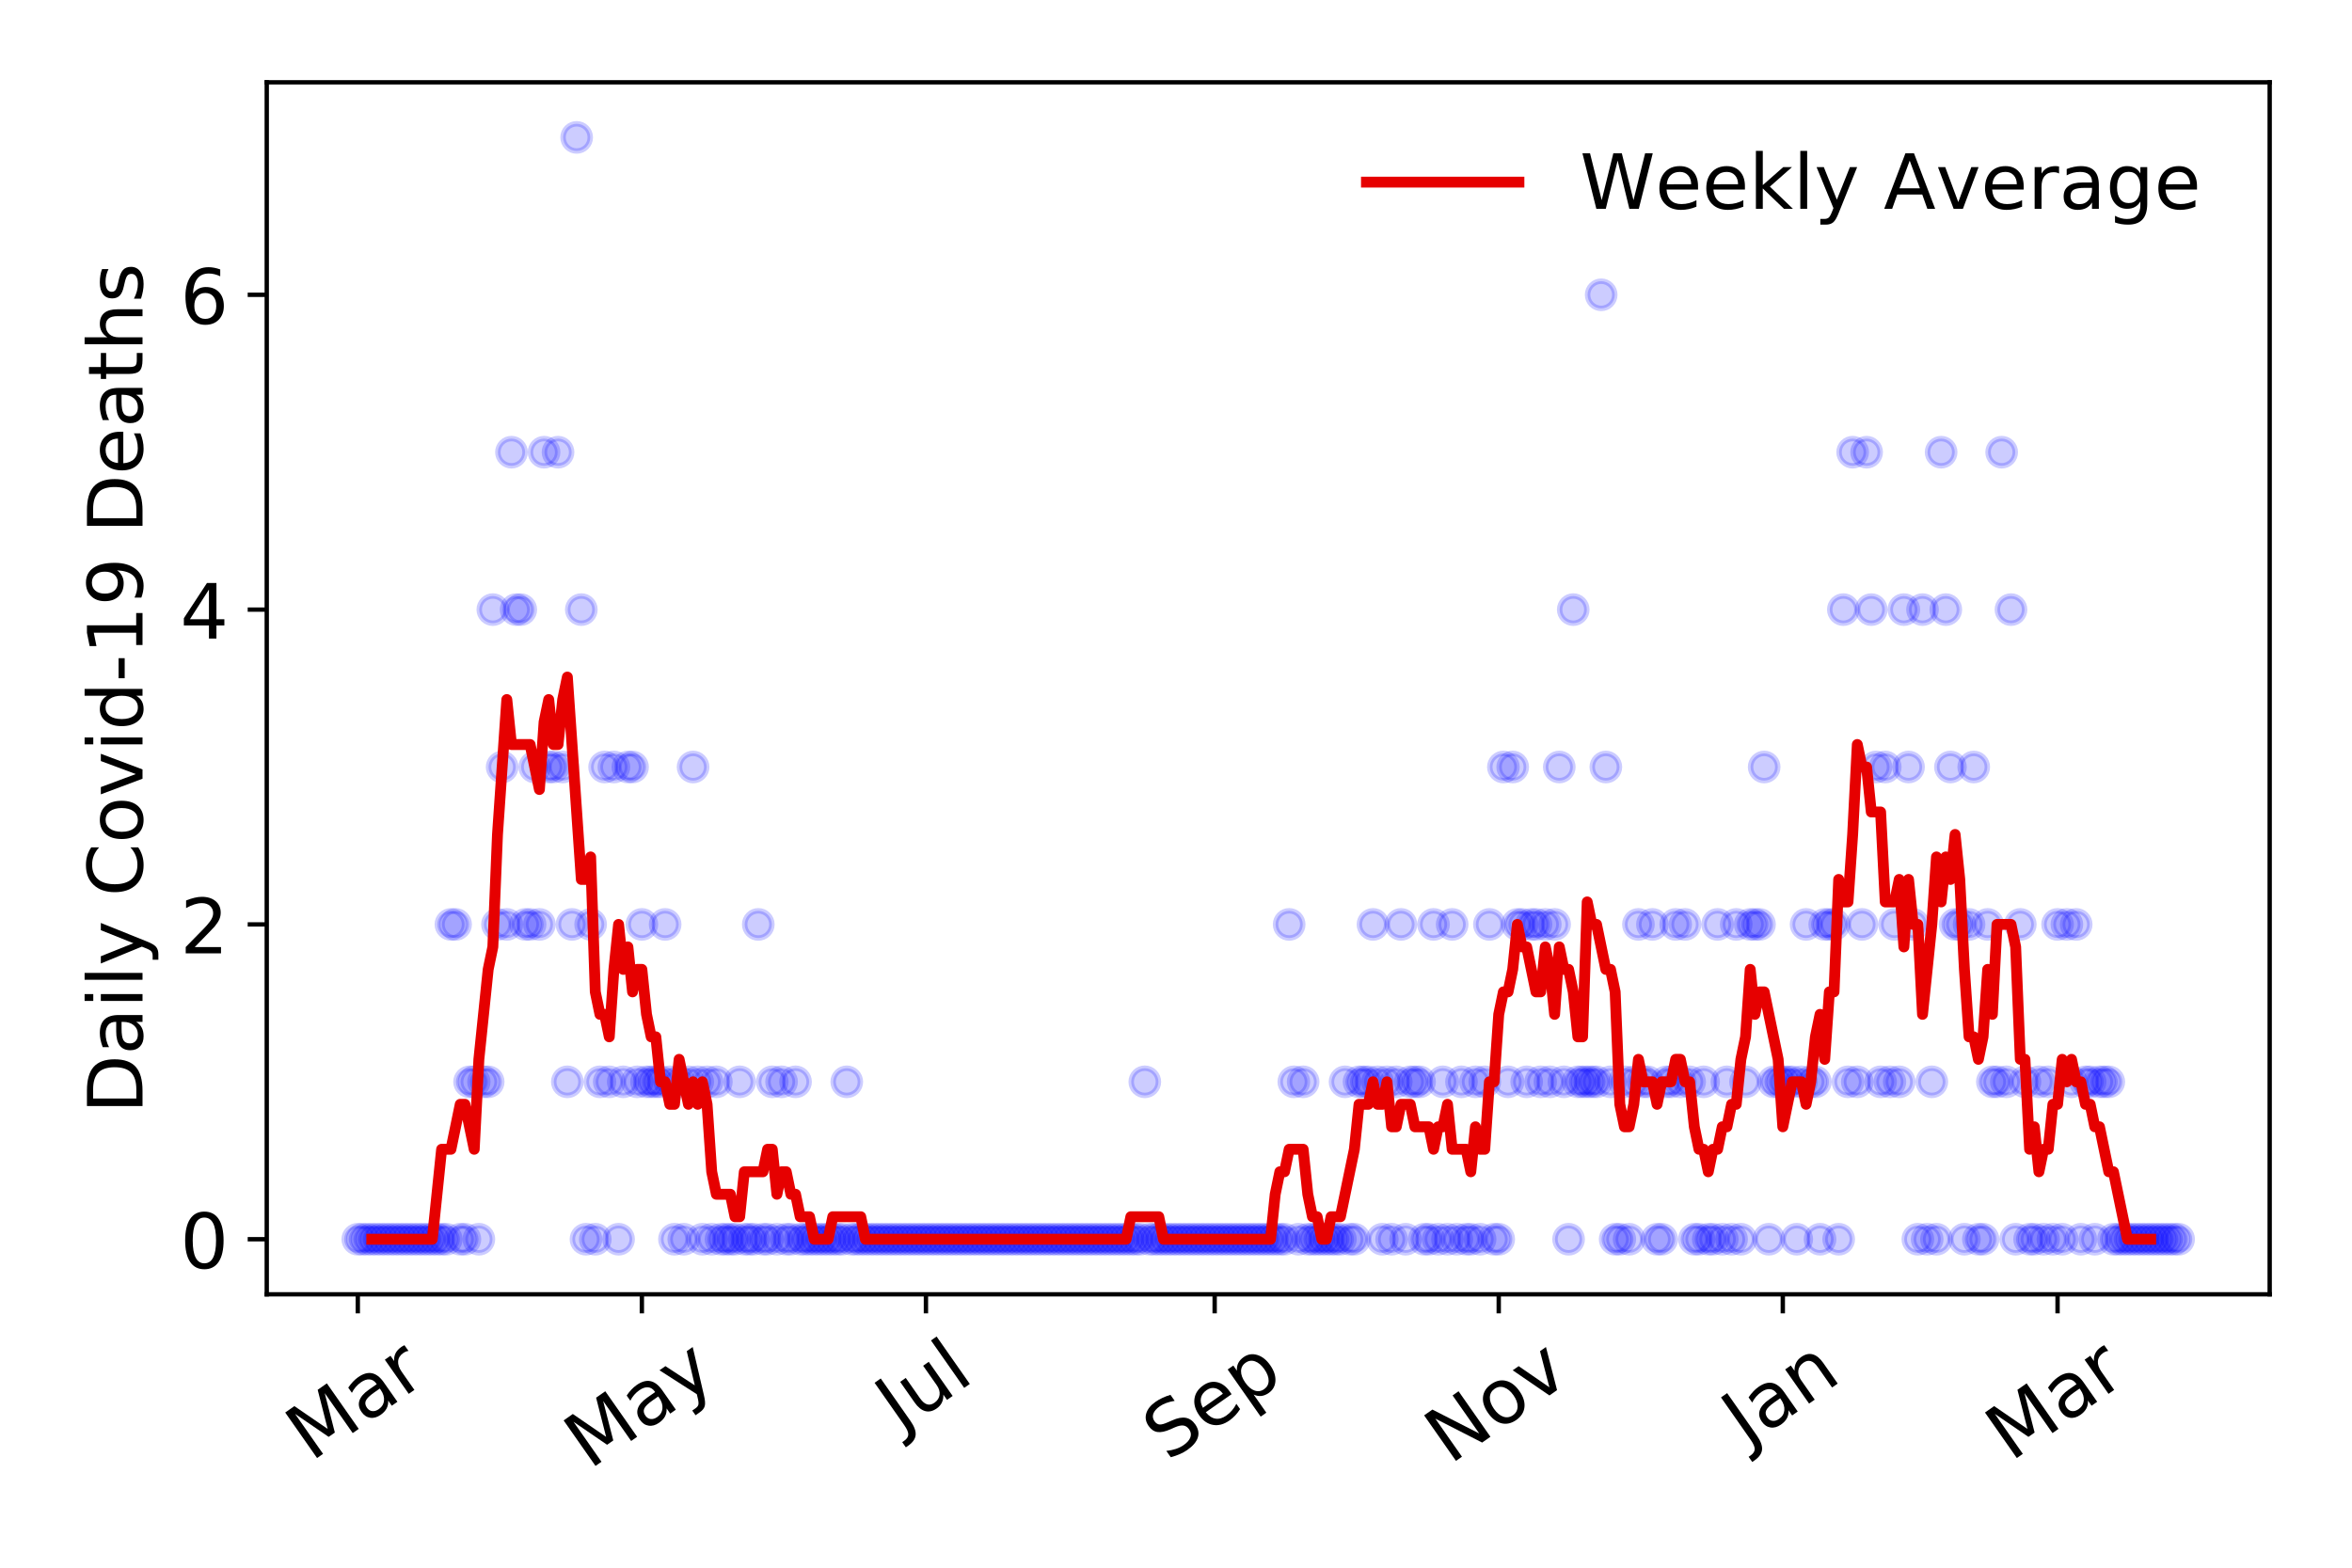 <?xml version="1.0" encoding="utf-8" standalone="no"?>
<!DOCTYPE svg PUBLIC "-//W3C//DTD SVG 1.1//EN"
  "http://www.w3.org/Graphics/SVG/1.1/DTD/svg11.dtd">
<!-- Created with matplotlib (https://matplotlib.org/) -->
<svg height="288pt" version="1.1" viewBox="0 0 432 288" width="432pt" xmlns="http://www.w3.org/2000/svg" xmlns:xlink="http://www.w3.org/1999/xlink">
 <defs>
  <style type="text/css">
*{stroke-linecap:butt;stroke-linejoin:round;}
  </style>
 </defs>
 <g id="figure_1">
  <g id="patch_1">
   <path d="M 0 288 
L 432 288 
L 432 0 
L 0 0 
z
" style="fill:#ffffff;"/>
  </g>
  <g id="axes_1">
   <g id="patch_2">
    <path d="M 48.995 237.778 
L 416.88 237.778 
L 416.88 15.12 
L 48.995 15.12 
z
" style="fill:#ffffff;"/>
   </g>
   <g id="matplotlib.axis_1">
    <g id="xtick_1">
     <g id="line2d_1">
      <defs>
       <path d="M 0 0 
L 0 3.5 
" id="m579c40f846" style="stroke:#000000;stroke-width:0.8;"/>
      </defs>
      <g>
       <use style="stroke:#000000;stroke-width:0.8;" x="65.717" xlink:href="#m579c40f846" y="237.778"/>
      </g>
     </g>
     <g id="text_1">
      <!-- Mar -->
      <defs>
       <path d="M 9.812 72.906 
L 24.516 72.906 
L 43.109 23.297 
L 61.812 72.906 
L 76.516 72.906 
L 76.516 0 
L 66.891 0 
L 66.891 64.016 
L 48.094 14.016 
L 38.188 14.016 
L 19.391 64.016 
L 19.391 0 
L 9.812 0 
z
" id="DejaVuSans-77"/>
       <path d="M 34.281 27.484 
Q 23.391 27.484 19.188 25 
Q 14.984 22.516 14.984 16.5 
Q 14.984 11.719 18.141 8.906 
Q 21.297 6.109 26.703 6.109 
Q 34.188 6.109 38.703 11.406 
Q 43.219 16.703 43.219 25.484 
L 43.219 27.484 
z
M 52.203 31.203 
L 52.203 0 
L 43.219 0 
L 43.219 8.297 
Q 40.141 3.328 35.547 0.953 
Q 30.953 -1.422 24.312 -1.422 
Q 15.922 -1.422 10.953 3.297 
Q 6 8.016 6 15.922 
Q 6 25.141 12.172 29.828 
Q 18.359 34.516 30.609 34.516 
L 43.219 34.516 
L 43.219 35.406 
Q 43.219 41.609 39.141 45 
Q 35.062 48.391 27.688 48.391 
Q 23 48.391 18.547 47.266 
Q 14.109 46.141 10.016 43.891 
L 10.016 52.203 
Q 14.938 54.109 19.578 55.047 
Q 24.219 56 28.609 56 
Q 40.484 56 46.344 49.844 
Q 52.203 43.703 52.203 31.203 
z
" id="DejaVuSans-97"/>
       <path d="M 41.109 46.297 
Q 39.594 47.172 37.812 47.578 
Q 36.031 48 33.891 48 
Q 26.266 48 22.188 43.047 
Q 18.109 38.094 18.109 28.812 
L 18.109 0 
L 9.078 0 
L 9.078 54.688 
L 18.109 54.688 
L 18.109 46.188 
Q 20.953 51.172 25.484 53.578 
Q 30.031 56 36.531 56 
Q 37.453 56 38.578 55.875 
Q 39.703 55.766 41.062 55.516 
z
" id="DejaVuSans-114"/>
      </defs>
      <g transform="translate(57.114 268.643)rotate(-35)scale(0.14 -0.14)">
       <use xlink:href="#DejaVuSans-77"/>
       <use x="86.279" xlink:href="#DejaVuSans-97"/>
       <use x="147.559" xlink:href="#DejaVuSans-114"/>
      </g>
     </g>
    </g>
    <g id="xtick_2">
     <g id="line2d_2">
      <g>
       <use style="stroke:#000000;stroke-width:0.8;" x="117.893" xlink:href="#m579c40f846" y="237.778"/>
      </g>
     </g>
     <g id="text_2">
      <!-- May -->
      <defs>
       <path d="M 32.172 -5.078 
Q 28.375 -14.844 24.75 -17.812 
Q 21.141 -20.797 15.094 -20.797 
L 7.906 -20.797 
L 7.906 -13.281 
L 13.188 -13.281 
Q 16.891 -13.281 18.938 -11.516 
Q 21 -9.766 23.484 -3.219 
L 25.094 0.875 
L 2.984 54.688 
L 12.5 54.688 
L 29.594 11.922 
L 46.688 54.688 
L 56.203 54.688 
z
" id="DejaVuSans-121"/>
      </defs>
      <g transform="translate(108.254 270.094)rotate(-35)scale(0.14 -0.14)">
       <use xlink:href="#DejaVuSans-77"/>
       <use x="86.279" xlink:href="#DejaVuSans-97"/>
       <use x="147.559" xlink:href="#DejaVuSans-121"/>
      </g>
     </g>
    </g>
    <g id="xtick_3">
     <g id="line2d_3">
      <g>
       <use style="stroke:#000000;stroke-width:0.8;" x="170.069" xlink:href="#m579c40f846" y="237.778"/>
      </g>
     </g>
     <g id="text_3">
      <!-- Jul -->
      <defs>
       <path d="M 9.812 72.906 
L 19.672 72.906 
L 19.672 5.078 
Q 19.672 -8.109 14.672 -14.062 
Q 9.672 -20.016 -1.422 -20.016 
L -5.172 -20.016 
L -5.172 -11.719 
L -2.094 -11.719 
Q 4.438 -11.719 7.125 -8.047 
Q 9.812 -4.391 9.812 5.078 
z
" id="DejaVuSans-74"/>
       <path d="M 8.5 21.578 
L 8.5 54.688 
L 17.484 54.688 
L 17.484 21.922 
Q 17.484 14.156 20.5 10.266 
Q 23.531 6.391 29.594 6.391 
Q 36.859 6.391 41.078 11.031 
Q 45.312 15.672 45.312 23.688 
L 45.312 54.688 
L 54.297 54.688 
L 54.297 0 
L 45.312 0 
L 45.312 8.406 
Q 42.047 3.422 37.719 1 
Q 33.406 -1.422 27.688 -1.422 
Q 18.266 -1.422 13.375 4.438 
Q 8.5 10.297 8.5 21.578 
z
M 31.109 56 
z
" id="DejaVuSans-117"/>
       <path d="M 9.422 75.984 
L 18.406 75.984 
L 18.406 0 
L 9.422 0 
z
" id="DejaVuSans-108"/>
      </defs>
      <g transform="translate(165.367 263.181)rotate(-35)scale(0.14 -0.14)">
       <use xlink:href="#DejaVuSans-74"/>
       <use x="29.492" xlink:href="#DejaVuSans-117"/>
       <use x="92.871" xlink:href="#DejaVuSans-108"/>
      </g>
     </g>
    </g>
    <g id="xtick_4">
     <g id="line2d_4">
      <g>
       <use style="stroke:#000000;stroke-width:0.8;" x="223.101" xlink:href="#m579c40f846" y="237.778"/>
      </g>
     </g>
     <g id="text_4">
      <!-- Sep -->
      <defs>
       <path d="M 53.516 70.516 
L 53.516 60.891 
Q 47.906 63.578 42.922 64.891 
Q 37.938 66.219 33.297 66.219 
Q 25.25 66.219 20.875 63.094 
Q 16.5 59.969 16.5 54.203 
Q 16.5 49.359 19.406 46.891 
Q 22.312 44.438 30.422 42.922 
L 36.375 41.703 
Q 47.406 39.594 52.656 34.297 
Q 57.906 29 57.906 20.125 
Q 57.906 9.516 50.797 4.047 
Q 43.703 -1.422 29.984 -1.422 
Q 24.812 -1.422 18.969 -0.25 
Q 13.141 0.922 6.891 3.219 
L 6.891 13.375 
Q 12.891 10.016 18.656 8.297 
Q 24.422 6.594 29.984 6.594 
Q 38.422 6.594 43.016 9.906 
Q 47.609 13.234 47.609 19.391 
Q 47.609 24.75 44.312 27.781 
Q 41.016 30.812 33.5 32.328 
L 27.484 33.5 
Q 16.453 35.688 11.516 40.375 
Q 6.594 45.062 6.594 53.422 
Q 6.594 63.094 13.406 68.656 
Q 20.219 74.219 32.172 74.219 
Q 37.312 74.219 42.625 73.281 
Q 47.953 72.359 53.516 70.516 
z
" id="DejaVuSans-83"/>
       <path d="M 56.203 29.594 
L 56.203 25.203 
L 14.891 25.203 
Q 15.484 15.922 20.484 11.062 
Q 25.484 6.203 34.422 6.203 
Q 39.594 6.203 44.453 7.469 
Q 49.312 8.734 54.109 11.281 
L 54.109 2.781 
Q 49.266 0.734 44.188 -0.344 
Q 39.109 -1.422 33.891 -1.422 
Q 20.797 -1.422 13.156 6.188 
Q 5.516 13.812 5.516 26.812 
Q 5.516 40.234 12.766 48.109 
Q 20.016 56 32.328 56 
Q 43.359 56 49.781 48.891 
Q 56.203 41.797 56.203 29.594 
z
M 47.219 32.234 
Q 47.125 39.594 43.094 43.984 
Q 39.062 48.391 32.422 48.391 
Q 24.906 48.391 20.391 44.141 
Q 15.875 39.891 15.188 32.172 
z
" id="DejaVuSans-101"/>
       <path d="M 18.109 8.203 
L 18.109 -20.797 
L 9.078 -20.797 
L 9.078 54.688 
L 18.109 54.688 
L 18.109 46.391 
Q 20.953 51.266 25.266 53.625 
Q 29.594 56 35.594 56 
Q 45.562 56 51.781 48.094 
Q 58.016 40.188 58.016 27.297 
Q 58.016 14.406 51.781 6.484 
Q 45.562 -1.422 35.594 -1.422 
Q 29.594 -1.422 25.266 0.953 
Q 20.953 3.328 18.109 8.203 
z
M 48.688 27.297 
Q 48.688 37.203 44.609 42.844 
Q 40.531 48.484 33.406 48.484 
Q 26.266 48.484 22.188 42.844 
Q 18.109 37.203 18.109 27.297 
Q 18.109 17.391 22.188 11.75 
Q 26.266 6.109 33.406 6.109 
Q 40.531 6.109 44.609 11.75 
Q 48.688 17.391 48.688 27.297 
z
" id="DejaVuSans-112"/>
      </defs>
      <g transform="translate(214.508 268.629)rotate(-35)scale(0.14 -0.14)">
       <use xlink:href="#DejaVuSans-83"/>
       <use x="63.477" xlink:href="#DejaVuSans-101"/>
       <use x="125" xlink:href="#DejaVuSans-112"/>
      </g>
     </g>
    </g>
    <g id="xtick_5">
     <g id="line2d_5">
      <g>
       <use style="stroke:#000000;stroke-width:0.8;" x="275.277" xlink:href="#m579c40f846" y="237.778"/>
      </g>
     </g>
     <g id="text_5">
      <!-- Nov -->
      <defs>
       <path d="M 9.812 72.906 
L 23.094 72.906 
L 55.422 11.922 
L 55.422 72.906 
L 64.984 72.906 
L 64.984 0 
L 51.703 0 
L 19.391 60.984 
L 19.391 0 
L 9.812 0 
z
" id="DejaVuSans-78"/>
       <path d="M 30.609 48.391 
Q 23.391 48.391 19.188 42.75 
Q 14.984 37.109 14.984 27.297 
Q 14.984 17.484 19.156 11.844 
Q 23.344 6.203 30.609 6.203 
Q 37.797 6.203 41.984 11.859 
Q 46.188 17.531 46.188 27.297 
Q 46.188 37.016 41.984 42.703 
Q 37.797 48.391 30.609 48.391 
z
M 30.609 56 
Q 42.328 56 49.016 48.375 
Q 55.719 40.766 55.719 27.297 
Q 55.719 13.875 49.016 6.219 
Q 42.328 -1.422 30.609 -1.422 
Q 18.844 -1.422 12.172 6.219 
Q 5.516 13.875 5.516 27.297 
Q 5.516 40.766 12.172 48.375 
Q 18.844 56 30.609 56 
z
" id="DejaVuSans-111"/>
       <path d="M 2.984 54.688 
L 12.5 54.688 
L 29.594 8.797 
L 46.688 54.688 
L 56.203 54.688 
L 35.688 0 
L 23.484 0 
z
" id="DejaVuSans-118"/>
      </defs>
      <g transform="translate(266.301 269.166)rotate(-35)scale(0.14 -0.14)">
       <use xlink:href="#DejaVuSans-78"/>
       <use x="74.805" xlink:href="#DejaVuSans-111"/>
       <use x="135.986" xlink:href="#DejaVuSans-118"/>
      </g>
     </g>
    </g>
    <g id="xtick_6">
     <g id="line2d_6">
      <g>
       <use style="stroke:#000000;stroke-width:0.8;" x="327.453" xlink:href="#m579c40f846" y="237.778"/>
      </g>
     </g>
     <g id="text_6">
      <!-- Jan -->
      <defs>
       <path d="M 54.891 33.016 
L 54.891 0 
L 45.906 0 
L 45.906 32.719 
Q 45.906 40.484 42.875 44.328 
Q 39.844 48.188 33.797 48.188 
Q 26.516 48.188 22.312 43.547 
Q 18.109 38.922 18.109 30.906 
L 18.109 0 
L 9.078 0 
L 9.078 54.688 
L 18.109 54.688 
L 18.109 46.188 
Q 21.344 51.125 25.703 53.562 
Q 30.078 56 35.797 56 
Q 45.219 56 50.047 50.172 
Q 54.891 44.344 54.891 33.016 
z
" id="DejaVuSans-110"/>
      </defs>
      <g transform="translate(320.83 265.871)rotate(-35)scale(0.14 -0.14)">
       <use xlink:href="#DejaVuSans-74"/>
       <use x="29.492" xlink:href="#DejaVuSans-97"/>
       <use x="90.771" xlink:href="#DejaVuSans-110"/>
      </g>
     </g>
    </g>
    <g id="xtick_7">
     <g id="line2d_7">
      <g>
       <use style="stroke:#000000;stroke-width:0.8;" x="377.919" xlink:href="#m579c40f846" y="237.778"/>
      </g>
     </g>
     <g id="text_7">
      <!-- Mar -->
      <g transform="translate(369.316 268.643)rotate(-35)scale(0.14 -0.14)">
       <use xlink:href="#DejaVuSans-77"/>
       <use x="86.279" xlink:href="#DejaVuSans-97"/>
       <use x="147.559" xlink:href="#DejaVuSans-114"/>
      </g>
     </g>
    </g>
   </g>
   <g id="matplotlib.axis_2">
    <g id="ytick_1">
     <g id="line2d_8">
      <defs>
       <path d="M 0 0 
L -3.5 0 
" id="m60384ddb28" style="stroke:#000000;stroke-width:0.8;"/>
      </defs>
      <g>
       <use style="stroke:#000000;stroke-width:0.8;" x="48.995" xlink:href="#m60384ddb28" y="227.657"/>
      </g>
     </g>
     <g id="text_8">
      <!-- 0 -->
      <defs>
       <path d="M 31.781 66.406 
Q 24.172 66.406 20.328 58.906 
Q 16.5 51.422 16.5 36.375 
Q 16.5 21.391 20.328 13.891 
Q 24.172 6.391 31.781 6.391 
Q 39.453 6.391 43.281 13.891 
Q 47.125 21.391 47.125 36.375 
Q 47.125 51.422 43.281 58.906 
Q 39.453 66.406 31.781 66.406 
z
M 31.781 74.219 
Q 44.047 74.219 50.516 64.516 
Q 56.984 54.828 56.984 36.375 
Q 56.984 17.969 50.516 8.266 
Q 44.047 -1.422 31.781 -1.422 
Q 19.531 -1.422 13.062 8.266 
Q 6.594 17.969 6.594 36.375 
Q 6.594 54.828 13.062 64.516 
Q 19.531 74.219 31.781 74.219 
z
" id="DejaVuSans-48"/>
      </defs>
      <g transform="translate(33.087 232.976)scale(0.14 -0.14)">
       <use xlink:href="#DejaVuSans-48"/>
      </g>
     </g>
    </g>
    <g id="ytick_2">
     <g id="line2d_9">
      <g>
       <use style="stroke:#000000;stroke-width:0.8;" x="48.995" xlink:href="#m60384ddb28" y="169.824"/>
      </g>
     </g>
     <g id="text_9">
      <!-- 2 -->
      <defs>
       <path d="M 19.188 8.297 
L 53.609 8.297 
L 53.609 0 
L 7.328 0 
L 7.328 8.297 
Q 12.938 14.109 22.625 23.891 
Q 32.328 33.688 34.812 36.531 
Q 39.547 41.844 41.422 45.531 
Q 43.312 49.219 43.312 52.781 
Q 43.312 58.594 39.234 62.25 
Q 35.156 65.922 28.609 65.922 
Q 23.969 65.922 18.812 64.312 
Q 13.672 62.703 7.812 59.422 
L 7.812 69.391 
Q 13.766 71.781 18.938 73 
Q 24.125 74.219 28.422 74.219 
Q 39.75 74.219 46.484 68.547 
Q 53.219 62.891 53.219 53.422 
Q 53.219 48.922 51.531 44.891 
Q 49.859 40.875 45.406 35.406 
Q 44.188 33.984 37.641 27.219 
Q 31.109 20.453 19.188 8.297 
z
" id="DejaVuSans-50"/>
      </defs>
      <g transform="translate(33.087 175.143)scale(0.14 -0.14)">
       <use xlink:href="#DejaVuSans-50"/>
      </g>
     </g>
    </g>
    <g id="ytick_3">
     <g id="line2d_10">
      <g>
       <use style="stroke:#000000;stroke-width:0.8;" x="48.995" xlink:href="#m60384ddb28" y="111.991"/>
      </g>
     </g>
     <g id="text_10">
      <!-- 4 -->
      <defs>
       <path d="M 37.797 64.312 
L 12.891 25.391 
L 37.797 25.391 
z
M 35.203 72.906 
L 47.609 72.906 
L 47.609 25.391 
L 58.016 25.391 
L 58.016 17.188 
L 47.609 17.188 
L 47.609 0 
L 37.797 0 
L 37.797 17.188 
L 4.891 17.188 
L 4.891 26.703 
z
" id="DejaVuSans-52"/>
      </defs>
      <g transform="translate(33.087 117.31)scale(0.14 -0.14)">
       <use xlink:href="#DejaVuSans-52"/>
      </g>
     </g>
    </g>
    <g id="ytick_4">
     <g id="line2d_11">
      <g>
       <use style="stroke:#000000;stroke-width:0.8;" x="48.995" xlink:href="#m60384ddb28" y="54.157"/>
      </g>
     </g>
     <g id="text_11">
      <!-- 6 -->
      <defs>
       <path d="M 33.016 40.375 
Q 26.375 40.375 22.484 35.828 
Q 18.609 31.297 18.609 23.391 
Q 18.609 15.531 22.484 10.953 
Q 26.375 6.391 33.016 6.391 
Q 39.656 6.391 43.531 10.953 
Q 47.406 15.531 47.406 23.391 
Q 47.406 31.297 43.531 35.828 
Q 39.656 40.375 33.016 40.375 
z
M 52.594 71.297 
L 52.594 62.312 
Q 48.875 64.062 45.094 64.984 
Q 41.312 65.922 37.594 65.922 
Q 27.828 65.922 22.672 59.328 
Q 17.531 52.734 16.797 39.406 
Q 19.672 43.656 24.016 45.922 
Q 28.375 48.188 33.594 48.188 
Q 44.578 48.188 50.953 41.516 
Q 57.328 34.859 57.328 23.391 
Q 57.328 12.156 50.688 5.359 
Q 44.047 -1.422 33.016 -1.422 
Q 20.359 -1.422 13.672 8.266 
Q 6.984 17.969 6.984 36.375 
Q 6.984 53.656 15.188 63.938 
Q 23.391 74.219 37.203 74.219 
Q 40.922 74.219 44.703 73.484 
Q 48.484 72.75 52.594 71.297 
z
" id="DejaVuSans-54"/>
      </defs>
      <g transform="translate(33.087 59.476)scale(0.14 -0.14)">
       <use xlink:href="#DejaVuSans-54"/>
      </g>
     </g>
    </g>
    <g id="text_12">
     <!-- Daily Covid-19 Deaths -->
     <defs>
      <path d="M 19.672 64.797 
L 19.672 8.109 
L 31.594 8.109 
Q 46.688 8.109 53.688 14.938 
Q 60.688 21.781 60.688 36.531 
Q 60.688 51.172 53.688 57.984 
Q 46.688 64.797 31.594 64.797 
z
M 9.812 72.906 
L 30.078 72.906 
Q 51.266 72.906 61.172 64.094 
Q 71.094 55.281 71.094 36.531 
Q 71.094 17.672 61.125 8.828 
Q 51.172 0 30.078 0 
L 9.812 0 
z
" id="DejaVuSans-68"/>
      <path d="M 9.422 54.688 
L 18.406 54.688 
L 18.406 0 
L 9.422 0 
z
M 9.422 75.984 
L 18.406 75.984 
L 18.406 64.594 
L 9.422 64.594 
z
" id="DejaVuSans-105"/>
      <path id="DejaVuSans-32"/>
      <path d="M 64.406 67.281 
L 64.406 56.891 
Q 59.422 61.531 53.781 63.812 
Q 48.141 66.109 41.797 66.109 
Q 29.297 66.109 22.656 58.469 
Q 16.016 50.828 16.016 36.375 
Q 16.016 21.969 22.656 14.328 
Q 29.297 6.688 41.797 6.688 
Q 48.141 6.688 53.781 8.984 
Q 59.422 11.281 64.406 15.922 
L 64.406 5.609 
Q 59.234 2.094 53.438 0.328 
Q 47.656 -1.422 41.219 -1.422 
Q 24.656 -1.422 15.125 8.703 
Q 5.609 18.844 5.609 36.375 
Q 5.609 53.953 15.125 64.078 
Q 24.656 74.219 41.219 74.219 
Q 47.75 74.219 53.531 72.484 
Q 59.328 70.75 64.406 67.281 
z
" id="DejaVuSans-67"/>
      <path d="M 45.406 46.391 
L 45.406 75.984 
L 54.391 75.984 
L 54.391 0 
L 45.406 0 
L 45.406 8.203 
Q 42.578 3.328 38.25 0.953 
Q 33.938 -1.422 27.875 -1.422 
Q 17.969 -1.422 11.734 6.484 
Q 5.516 14.406 5.516 27.297 
Q 5.516 40.188 11.734 48.094 
Q 17.969 56 27.875 56 
Q 33.938 56 38.25 53.625 
Q 42.578 51.266 45.406 46.391 
z
M 14.797 27.297 
Q 14.797 17.391 18.875 11.75 
Q 22.953 6.109 30.078 6.109 
Q 37.203 6.109 41.297 11.75 
Q 45.406 17.391 45.406 27.297 
Q 45.406 37.203 41.297 42.844 
Q 37.203 48.484 30.078 48.484 
Q 22.953 48.484 18.875 42.844 
Q 14.797 37.203 14.797 27.297 
z
" id="DejaVuSans-100"/>
      <path d="M 4.891 31.391 
L 31.203 31.391 
L 31.203 23.391 
L 4.891 23.391 
z
" id="DejaVuSans-45"/>
      <path d="M 12.406 8.297 
L 28.516 8.297 
L 28.516 63.922 
L 10.984 60.406 
L 10.984 69.391 
L 28.422 72.906 
L 38.281 72.906 
L 38.281 8.297 
L 54.391 8.297 
L 54.391 0 
L 12.406 0 
z
" id="DejaVuSans-49"/>
      <path d="M 10.984 1.516 
L 10.984 10.5 
Q 14.703 8.734 18.5 7.812 
Q 22.312 6.891 25.984 6.891 
Q 35.75 6.891 40.891 13.453 
Q 46.047 20.016 46.781 33.406 
Q 43.953 29.203 39.594 26.953 
Q 35.25 24.703 29.984 24.703 
Q 19.047 24.703 12.672 31.312 
Q 6.297 37.938 6.297 49.422 
Q 6.297 60.641 12.938 67.422 
Q 19.578 74.219 30.609 74.219 
Q 43.266 74.219 49.922 64.516 
Q 56.594 54.828 56.594 36.375 
Q 56.594 19.141 48.406 8.859 
Q 40.234 -1.422 26.422 -1.422 
Q 22.703 -1.422 18.891 -0.688 
Q 15.094 0.047 10.984 1.516 
z
M 30.609 32.422 
Q 37.25 32.422 41.125 36.953 
Q 45.016 41.5 45.016 49.422 
Q 45.016 57.281 41.125 61.844 
Q 37.25 66.406 30.609 66.406 
Q 23.969 66.406 20.094 61.844 
Q 16.219 57.281 16.219 49.422 
Q 16.219 41.5 20.094 36.953 
Q 23.969 32.422 30.609 32.422 
z
" id="DejaVuSans-57"/>
      <path d="M 18.312 70.219 
L 18.312 54.688 
L 36.812 54.688 
L 36.812 47.703 
L 18.312 47.703 
L 18.312 18.016 
Q 18.312 11.328 20.141 9.422 
Q 21.969 7.516 27.594 7.516 
L 36.812 7.516 
L 36.812 0 
L 27.594 0 
Q 17.188 0 13.234 3.875 
Q 9.281 7.766 9.281 18.016 
L 9.281 47.703 
L 2.688 47.703 
L 2.688 54.688 
L 9.281 54.688 
L 9.281 70.219 
z
" id="DejaVuSans-116"/>
      <path d="M 54.891 33.016 
L 54.891 0 
L 45.906 0 
L 45.906 32.719 
Q 45.906 40.484 42.875 44.328 
Q 39.844 48.188 33.797 48.188 
Q 26.516 48.188 22.312 43.547 
Q 18.109 38.922 18.109 30.906 
L 18.109 0 
L 9.078 0 
L 9.078 75.984 
L 18.109 75.984 
L 18.109 46.188 
Q 21.344 51.125 25.703 53.562 
Q 30.078 56 35.797 56 
Q 45.219 56 50.047 50.172 
Q 54.891 44.344 54.891 33.016 
z
" id="DejaVuSans-104"/>
      <path d="M 44.281 53.078 
L 44.281 44.578 
Q 40.484 46.531 36.375 47.5 
Q 32.281 48.484 27.875 48.484 
Q 21.188 48.484 17.844 46.438 
Q 14.5 44.391 14.5 40.281 
Q 14.5 37.156 16.891 35.375 
Q 19.281 33.594 26.516 31.984 
L 29.594 31.297 
Q 39.156 29.25 43.188 25.516 
Q 47.219 21.781 47.219 15.094 
Q 47.219 7.469 41.188 3.016 
Q 35.156 -1.422 24.609 -1.422 
Q 20.219 -1.422 15.453 -0.562 
Q 10.688 0.297 5.422 2 
L 5.422 11.281 
Q 10.406 8.688 15.234 7.391 
Q 20.062 6.109 24.812 6.109 
Q 31.156 6.109 34.562 8.281 
Q 37.984 10.453 37.984 14.406 
Q 37.984 18.062 35.516 20.016 
Q 33.062 21.969 24.703 23.781 
L 21.578 24.516 
Q 13.234 26.266 9.516 29.906 
Q 5.812 33.547 5.812 39.891 
Q 5.812 47.609 11.281 51.797 
Q 16.75 56 26.812 56 
Q 31.781 56 36.172 55.266 
Q 40.578 54.547 44.281 53.078 
z
" id="DejaVuSans-115"/>
     </defs>
     <g transform="translate(26.176 204.56)rotate(-90)scale(0.14 -0.14)">
      <use xlink:href="#DejaVuSans-68"/>
      <use x="77.002" xlink:href="#DejaVuSans-97"/>
      <use x="138.281" xlink:href="#DejaVuSans-105"/>
      <use x="166.064" xlink:href="#DejaVuSans-108"/>
      <use x="193.848" xlink:href="#DejaVuSans-121"/>
      <use x="253.027" xlink:href="#DejaVuSans-32"/>
      <use x="284.814" xlink:href="#DejaVuSans-67"/>
      <use x="354.639" xlink:href="#DejaVuSans-111"/>
      <use x="415.82" xlink:href="#DejaVuSans-118"/>
      <use x="475" xlink:href="#DejaVuSans-105"/>
      <use x="502.783" xlink:href="#DejaVuSans-100"/>
      <use x="566.26" xlink:href="#DejaVuSans-45"/>
      <use x="602.344" xlink:href="#DejaVuSans-49"/>
      <use x="665.967" xlink:href="#DejaVuSans-57"/>
      <use x="729.59" xlink:href="#DejaVuSans-32"/>
      <use x="761.377" xlink:href="#DejaVuSans-68"/>
      <use x="838.379" xlink:href="#DejaVuSans-101"/>
      <use x="899.902" xlink:href="#DejaVuSans-97"/>
      <use x="961.182" xlink:href="#DejaVuSans-116"/>
      <use x="1000.391" xlink:href="#DejaVuSans-104"/>
      <use x="1063.77" xlink:href="#DejaVuSans-115"/>
     </g>
    </g>
   </g>
   <g id="line2d_12">
    <defs>
     <path d="M 0 2.5 
C 0.663 2.5 1.299 2.237 1.768 1.768 
C 2.237 1.299 2.5 0.663 2.5 0 
C 2.5 -0.663 2.237 -1.299 1.768 -1.768 
C 1.299 -2.237 0.663 -2.5 0 -2.5 
C -0.663 -2.5 -1.299 -2.237 -1.768 -1.768 
C -2.237 -1.299 -2.5 -0.663 -2.5 0 
C -2.5 0.663 -2.237 1.299 -1.768 1.768 
C -1.299 2.237 -0.663 2.5 0 2.5 
z
" id="mf5f631bd2e" style="stroke:#0000ff;stroke-opacity:0.2;"/>
    </defs>
    <g clip-path="url(#pc9ec6d5b0a)">
     <use style="fill:#0000ff;fill-opacity:0.2;stroke:#0000ff;stroke-opacity:0.2;" x="65.717" xlink:href="#mf5f631bd2e" y="227.657"/>
     <use style="fill:#0000ff;fill-opacity:0.2;stroke:#0000ff;stroke-opacity:0.2;" x="66.572" xlink:href="#mf5f631bd2e" y="227.657"/>
     <use style="fill:#0000ff;fill-opacity:0.2;stroke:#0000ff;stroke-opacity:0.2;" x="67.428" xlink:href="#mf5f631bd2e" y="227.657"/>
     <use style="fill:#0000ff;fill-opacity:0.2;stroke:#0000ff;stroke-opacity:0.2;" x="68.283" xlink:href="#mf5f631bd2e" y="227.657"/>
     <use style="fill:#0000ff;fill-opacity:0.2;stroke:#0000ff;stroke-opacity:0.2;" x="69.138" xlink:href="#mf5f631bd2e" y="227.657"/>
     <use style="fill:#0000ff;fill-opacity:0.2;stroke:#0000ff;stroke-opacity:0.2;" x="69.994" xlink:href="#mf5f631bd2e" y="227.657"/>
     <use style="fill:#0000ff;fill-opacity:0.2;stroke:#0000ff;stroke-opacity:0.2;" x="70.849" xlink:href="#mf5f631bd2e" y="227.657"/>
     <use style="fill:#0000ff;fill-opacity:0.2;stroke:#0000ff;stroke-opacity:0.2;" x="71.704" xlink:href="#mf5f631bd2e" y="227.657"/>
     <use style="fill:#0000ff;fill-opacity:0.2;stroke:#0000ff;stroke-opacity:0.2;" x="72.56" xlink:href="#mf5f631bd2e" y="227.657"/>
     <use style="fill:#0000ff;fill-opacity:0.2;stroke:#0000ff;stroke-opacity:0.2;" x="73.415" xlink:href="#mf5f631bd2e" y="227.657"/>
     <use style="fill:#0000ff;fill-opacity:0.2;stroke:#0000ff;stroke-opacity:0.2;" x="74.271" xlink:href="#mf5f631bd2e" y="227.657"/>
     <use style="fill:#0000ff;fill-opacity:0.2;stroke:#0000ff;stroke-opacity:0.2;" x="75.126" xlink:href="#mf5f631bd2e" y="227.657"/>
     <use style="fill:#0000ff;fill-opacity:0.2;stroke:#0000ff;stroke-opacity:0.2;" x="75.981" xlink:href="#mf5f631bd2e" y="227.657"/>
     <use style="fill:#0000ff;fill-opacity:0.2;stroke:#0000ff;stroke-opacity:0.2;" x="76.837" xlink:href="#mf5f631bd2e" y="227.657"/>
     <use style="fill:#0000ff;fill-opacity:0.2;stroke:#0000ff;stroke-opacity:0.2;" x="77.692" xlink:href="#mf5f631bd2e" y="227.657"/>
     <use style="fill:#0000ff;fill-opacity:0.2;stroke:#0000ff;stroke-opacity:0.2;" x="78.547" xlink:href="#mf5f631bd2e" y="227.657"/>
     <use style="fill:#0000ff;fill-opacity:0.2;stroke:#0000ff;stroke-opacity:0.2;" x="79.403" xlink:href="#mf5f631bd2e" y="227.657"/>
     <use style="fill:#0000ff;fill-opacity:0.2;stroke:#0000ff;stroke-opacity:0.2;" x="80.258" xlink:href="#mf5f631bd2e" y="227.657"/>
     <use style="fill:#0000ff;fill-opacity:0.2;stroke:#0000ff;stroke-opacity:0.2;" x="81.113" xlink:href="#mf5f631bd2e" y="227.657"/>
     <use style="fill:#0000ff;fill-opacity:0.2;stroke:#0000ff;stroke-opacity:0.2;" x="81.969" xlink:href="#mf5f631bd2e" y="227.657"/>
     <use style="fill:#0000ff;fill-opacity:0.2;stroke:#0000ff;stroke-opacity:0.2;" x="82.824" xlink:href="#mf5f631bd2e" y="169.824"/>
     <use style="fill:#0000ff;fill-opacity:0.2;stroke:#0000ff;stroke-opacity:0.2;" x="83.679" xlink:href="#mf5f631bd2e" y="169.824"/>
     <use style="fill:#0000ff;fill-opacity:0.2;stroke:#0000ff;stroke-opacity:0.2;" x="84.535" xlink:href="#mf5f631bd2e" y="227.657"/>
     <use style="fill:#0000ff;fill-opacity:0.2;stroke:#0000ff;stroke-opacity:0.2;" x="85.39" xlink:href="#mf5f631bd2e" y="227.657"/>
     <use style="fill:#0000ff;fill-opacity:0.2;stroke:#0000ff;stroke-opacity:0.2;" x="86.245" xlink:href="#mf5f631bd2e" y="198.741"/>
     <use style="fill:#0000ff;fill-opacity:0.2;stroke:#0000ff;stroke-opacity:0.2;" x="87.101" xlink:href="#mf5f631bd2e" y="198.741"/>
     <use style="fill:#0000ff;fill-opacity:0.2;stroke:#0000ff;stroke-opacity:0.2;" x="87.956" xlink:href="#mf5f631bd2e" y="227.657"/>
     <use style="fill:#0000ff;fill-opacity:0.2;stroke:#0000ff;stroke-opacity:0.2;" x="88.811" xlink:href="#mf5f631bd2e" y="198.741"/>
     <use style="fill:#0000ff;fill-opacity:0.2;stroke:#0000ff;stroke-opacity:0.2;" x="89.667" xlink:href="#mf5f631bd2e" y="198.741"/>
     <use style="fill:#0000ff;fill-opacity:0.2;stroke:#0000ff;stroke-opacity:0.2;" x="90.522" xlink:href="#mf5f631bd2e" y="111.991"/>
     <use style="fill:#0000ff;fill-opacity:0.2;stroke:#0000ff;stroke-opacity:0.2;" x="91.377" xlink:href="#mf5f631bd2e" y="169.824"/>
     <use style="fill:#0000ff;fill-opacity:0.2;stroke:#0000ff;stroke-opacity:0.2;" x="92.233" xlink:href="#mf5f631bd2e" y="140.907"/>
     <use style="fill:#0000ff;fill-opacity:0.2;stroke:#0000ff;stroke-opacity:0.2;" x="93.088" xlink:href="#mf5f631bd2e" y="169.824"/>
     <use style="fill:#0000ff;fill-opacity:0.2;stroke:#0000ff;stroke-opacity:0.2;" x="93.944" xlink:href="#mf5f631bd2e" y="83.074"/>
     <use style="fill:#0000ff;fill-opacity:0.2;stroke:#0000ff;stroke-opacity:0.2;" x="94.799" xlink:href="#mf5f631bd2e" y="111.991"/>
     <use style="fill:#0000ff;fill-opacity:0.2;stroke:#0000ff;stroke-opacity:0.2;" x="95.654" xlink:href="#mf5f631bd2e" y="111.991"/>
     <use style="fill:#0000ff;fill-opacity:0.2;stroke:#0000ff;stroke-opacity:0.2;" x="96.51" xlink:href="#mf5f631bd2e" y="169.824"/>
     <use style="fill:#0000ff;fill-opacity:0.2;stroke:#0000ff;stroke-opacity:0.2;" x="97.365" xlink:href="#mf5f631bd2e" y="169.824"/>
     <use style="fill:#0000ff;fill-opacity:0.2;stroke:#0000ff;stroke-opacity:0.2;" x="98.22" xlink:href="#mf5f631bd2e" y="140.907"/>
     <use style="fill:#0000ff;fill-opacity:0.2;stroke:#0000ff;stroke-opacity:0.2;" x="99.076" xlink:href="#mf5f631bd2e" y="169.824"/>
     <use style="fill:#0000ff;fill-opacity:0.2;stroke:#0000ff;stroke-opacity:0.2;" x="99.931" xlink:href="#mf5f631bd2e" y="83.074"/>
     <use style="fill:#0000ff;fill-opacity:0.2;stroke:#0000ff;stroke-opacity:0.2;" x="100.786" xlink:href="#mf5f631bd2e" y="140.907"/>
     <use style="fill:#0000ff;fill-opacity:0.2;stroke:#0000ff;stroke-opacity:0.2;" x="101.642" xlink:href="#mf5f631bd2e" y="140.907"/>
     <use style="fill:#0000ff;fill-opacity:0.2;stroke:#0000ff;stroke-opacity:0.2;" x="102.497" xlink:href="#mf5f631bd2e" y="83.074"/>
     <use style="fill:#0000ff;fill-opacity:0.2;stroke:#0000ff;stroke-opacity:0.2;" x="103.352" xlink:href="#mf5f631bd2e" y="140.907"/>
     <use style="fill:#0000ff;fill-opacity:0.2;stroke:#0000ff;stroke-opacity:0.2;" x="104.208" xlink:href="#mf5f631bd2e" y="198.741"/>
     <use style="fill:#0000ff;fill-opacity:0.2;stroke:#0000ff;stroke-opacity:0.2;" x="105.063" xlink:href="#mf5f631bd2e" y="169.824"/>
     <use style="fill:#0000ff;fill-opacity:0.2;stroke:#0000ff;stroke-opacity:0.2;" x="105.918" xlink:href="#mf5f631bd2e" y="25.241"/>
     <use style="fill:#0000ff;fill-opacity:0.2;stroke:#0000ff;stroke-opacity:0.2;" x="106.774" xlink:href="#mf5f631bd2e" y="111.991"/>
     <use style="fill:#0000ff;fill-opacity:0.2;stroke:#0000ff;stroke-opacity:0.2;" x="107.629" xlink:href="#mf5f631bd2e" y="227.657"/>
     <use style="fill:#0000ff;fill-opacity:0.2;stroke:#0000ff;stroke-opacity:0.2;" x="108.484" xlink:href="#mf5f631bd2e" y="169.824"/>
     <use style="fill:#0000ff;fill-opacity:0.2;stroke:#0000ff;stroke-opacity:0.2;" x="109.34" xlink:href="#mf5f631bd2e" y="227.657"/>
     <use style="fill:#0000ff;fill-opacity:0.2;stroke:#0000ff;stroke-opacity:0.2;" x="110.195" xlink:href="#mf5f631bd2e" y="198.741"/>
     <use style="fill:#0000ff;fill-opacity:0.2;stroke:#0000ff;stroke-opacity:0.2;" x="111.05" xlink:href="#mf5f631bd2e" y="140.907"/>
     <use style="fill:#0000ff;fill-opacity:0.2;stroke:#0000ff;stroke-opacity:0.2;" x="111.906" xlink:href="#mf5f631bd2e" y="198.741"/>
     <use style="fill:#0000ff;fill-opacity:0.2;stroke:#0000ff;stroke-opacity:0.2;" x="112.761" xlink:href="#mf5f631bd2e" y="140.907"/>
     <use style="fill:#0000ff;fill-opacity:0.2;stroke:#0000ff;stroke-opacity:0.2;" x="113.617" xlink:href="#mf5f631bd2e" y="227.657"/>
     <use style="fill:#0000ff;fill-opacity:0.2;stroke:#0000ff;stroke-opacity:0.2;" x="114.472" xlink:href="#mf5f631bd2e" y="198.741"/>
     <use style="fill:#0000ff;fill-opacity:0.2;stroke:#0000ff;stroke-opacity:0.2;" x="115.327" xlink:href="#mf5f631bd2e" y="140.907"/>
     <use style="fill:#0000ff;fill-opacity:0.2;stroke:#0000ff;stroke-opacity:0.2;" x="116.183" xlink:href="#mf5f631bd2e" y="140.907"/>
     <use style="fill:#0000ff;fill-opacity:0.2;stroke:#0000ff;stroke-opacity:0.2;" x="117.038" xlink:href="#mf5f631bd2e" y="198.741"/>
     <use style="fill:#0000ff;fill-opacity:0.2;stroke:#0000ff;stroke-opacity:0.2;" x="117.893" xlink:href="#mf5f631bd2e" y="169.824"/>
     <use style="fill:#0000ff;fill-opacity:0.2;stroke:#0000ff;stroke-opacity:0.2;" x="118.749" xlink:href="#mf5f631bd2e" y="198.741"/>
     <use style="fill:#0000ff;fill-opacity:0.2;stroke:#0000ff;stroke-opacity:0.2;" x="119.604" xlink:href="#mf5f631bd2e" y="198.741"/>
     <use style="fill:#0000ff;fill-opacity:0.2;stroke:#0000ff;stroke-opacity:0.2;" x="120.459" xlink:href="#mf5f631bd2e" y="198.741"/>
     <use style="fill:#0000ff;fill-opacity:0.2;stroke:#0000ff;stroke-opacity:0.2;" x="121.315" xlink:href="#mf5f631bd2e" y="198.741"/>
     <use style="fill:#0000ff;fill-opacity:0.2;stroke:#0000ff;stroke-opacity:0.2;" x="122.17" xlink:href="#mf5f631bd2e" y="169.824"/>
     <use style="fill:#0000ff;fill-opacity:0.2;stroke:#0000ff;stroke-opacity:0.2;" x="123.025" xlink:href="#mf5f631bd2e" y="198.741"/>
     <use style="fill:#0000ff;fill-opacity:0.2;stroke:#0000ff;stroke-opacity:0.2;" x="123.881" xlink:href="#mf5f631bd2e" y="227.657"/>
     <use style="fill:#0000ff;fill-opacity:0.2;stroke:#0000ff;stroke-opacity:0.2;" x="124.736" xlink:href="#mf5f631bd2e" y="198.741"/>
     <use style="fill:#0000ff;fill-opacity:0.2;stroke:#0000ff;stroke-opacity:0.2;" x="125.591" xlink:href="#mf5f631bd2e" y="227.657"/>
     <use style="fill:#0000ff;fill-opacity:0.2;stroke:#0000ff;stroke-opacity:0.2;" x="126.447" xlink:href="#mf5f631bd2e" y="198.741"/>
     <use style="fill:#0000ff;fill-opacity:0.2;stroke:#0000ff;stroke-opacity:0.2;" x="127.302" xlink:href="#mf5f631bd2e" y="140.907"/>
     <use style="fill:#0000ff;fill-opacity:0.2;stroke:#0000ff;stroke-opacity:0.2;" x="128.157" xlink:href="#mf5f631bd2e" y="198.741"/>
     <use style="fill:#0000ff;fill-opacity:0.2;stroke:#0000ff;stroke-opacity:0.2;" x="129.013" xlink:href="#mf5f631bd2e" y="227.657"/>
     <use style="fill:#0000ff;fill-opacity:0.2;stroke:#0000ff;stroke-opacity:0.2;" x="129.868" xlink:href="#mf5f631bd2e" y="198.741"/>
     <use style="fill:#0000ff;fill-opacity:0.2;stroke:#0000ff;stroke-opacity:0.2;" x="130.723" xlink:href="#mf5f631bd2e" y="227.657"/>
     <use style="fill:#0000ff;fill-opacity:0.2;stroke:#0000ff;stroke-opacity:0.2;" x="131.579" xlink:href="#mf5f631bd2e" y="198.741"/>
     <use style="fill:#0000ff;fill-opacity:0.2;stroke:#0000ff;stroke-opacity:0.2;" x="132.434" xlink:href="#mf5f631bd2e" y="227.657"/>
     <use style="fill:#0000ff;fill-opacity:0.2;stroke:#0000ff;stroke-opacity:0.2;" x="133.29" xlink:href="#mf5f631bd2e" y="227.657"/>
     <use style="fill:#0000ff;fill-opacity:0.2;stroke:#0000ff;stroke-opacity:0.2;" x="134.145" xlink:href="#mf5f631bd2e" y="227.657"/>
     <use style="fill:#0000ff;fill-opacity:0.2;stroke:#0000ff;stroke-opacity:0.2;" x="135" xlink:href="#mf5f631bd2e" y="227.657"/>
     <use style="fill:#0000ff;fill-opacity:0.2;stroke:#0000ff;stroke-opacity:0.2;" x="135.856" xlink:href="#mf5f631bd2e" y="198.741"/>
     <use style="fill:#0000ff;fill-opacity:0.2;stroke:#0000ff;stroke-opacity:0.2;" x="136.711" xlink:href="#mf5f631bd2e" y="227.657"/>
     <use style="fill:#0000ff;fill-opacity:0.2;stroke:#0000ff;stroke-opacity:0.2;" x="137.566" xlink:href="#mf5f631bd2e" y="227.657"/>
     <use style="fill:#0000ff;fill-opacity:0.2;stroke:#0000ff;stroke-opacity:0.2;" x="138.422" xlink:href="#mf5f631bd2e" y="227.657"/>
     <use style="fill:#0000ff;fill-opacity:0.2;stroke:#0000ff;stroke-opacity:0.2;" x="139.277" xlink:href="#mf5f631bd2e" y="169.824"/>
     <use style="fill:#0000ff;fill-opacity:0.2;stroke:#0000ff;stroke-opacity:0.2;" x="140.132" xlink:href="#mf5f631bd2e" y="227.657"/>
     <use style="fill:#0000ff;fill-opacity:0.2;stroke:#0000ff;stroke-opacity:0.2;" x="140.988" xlink:href="#mf5f631bd2e" y="227.657"/>
     <use style="fill:#0000ff;fill-opacity:0.2;stroke:#0000ff;stroke-opacity:0.2;" x="141.843" xlink:href="#mf5f631bd2e" y="198.741"/>
     <use style="fill:#0000ff;fill-opacity:0.2;stroke:#0000ff;stroke-opacity:0.2;" x="142.698" xlink:href="#mf5f631bd2e" y="227.657"/>
     <use style="fill:#0000ff;fill-opacity:0.2;stroke:#0000ff;stroke-opacity:0.2;" x="143.554" xlink:href="#mf5f631bd2e" y="198.741"/>
     <use style="fill:#0000ff;fill-opacity:0.2;stroke:#0000ff;stroke-opacity:0.2;" x="144.409" xlink:href="#mf5f631bd2e" y="227.657"/>
     <use style="fill:#0000ff;fill-opacity:0.2;stroke:#0000ff;stroke-opacity:0.2;" x="145.264" xlink:href="#mf5f631bd2e" y="227.657"/>
     <use style="fill:#0000ff;fill-opacity:0.2;stroke:#0000ff;stroke-opacity:0.2;" x="146.12" xlink:href="#mf5f631bd2e" y="198.741"/>
     <use style="fill:#0000ff;fill-opacity:0.2;stroke:#0000ff;stroke-opacity:0.2;" x="146.975" xlink:href="#mf5f631bd2e" y="227.657"/>
     <use style="fill:#0000ff;fill-opacity:0.2;stroke:#0000ff;stroke-opacity:0.2;" x="147.83" xlink:href="#mf5f631bd2e" y="227.657"/>
     <use style="fill:#0000ff;fill-opacity:0.2;stroke:#0000ff;stroke-opacity:0.2;" x="148.686" xlink:href="#mf5f631bd2e" y="227.657"/>
     <use style="fill:#0000ff;fill-opacity:0.2;stroke:#0000ff;stroke-opacity:0.2;" x="149.541" xlink:href="#mf5f631bd2e" y="227.657"/>
     <use style="fill:#0000ff;fill-opacity:0.2;stroke:#0000ff;stroke-opacity:0.2;" x="150.396" xlink:href="#mf5f631bd2e" y="227.657"/>
     <use style="fill:#0000ff;fill-opacity:0.2;stroke:#0000ff;stroke-opacity:0.2;" x="151.252" xlink:href="#mf5f631bd2e" y="227.657"/>
     <use style="fill:#0000ff;fill-opacity:0.2;stroke:#0000ff;stroke-opacity:0.2;" x="152.107" xlink:href="#mf5f631bd2e" y="227.657"/>
     <use style="fill:#0000ff;fill-opacity:0.2;stroke:#0000ff;stroke-opacity:0.2;" x="152.963" xlink:href="#mf5f631bd2e" y="227.657"/>
     <use style="fill:#0000ff;fill-opacity:0.2;stroke:#0000ff;stroke-opacity:0.2;" x="153.818" xlink:href="#mf5f631bd2e" y="227.657"/>
     <use style="fill:#0000ff;fill-opacity:0.2;stroke:#0000ff;stroke-opacity:0.2;" x="154.673" xlink:href="#mf5f631bd2e" y="227.657"/>
     <use style="fill:#0000ff;fill-opacity:0.2;stroke:#0000ff;stroke-opacity:0.2;" x="155.529" xlink:href="#mf5f631bd2e" y="198.741"/>
     <use style="fill:#0000ff;fill-opacity:0.2;stroke:#0000ff;stroke-opacity:0.2;" x="156.384" xlink:href="#mf5f631bd2e" y="227.657"/>
     <use style="fill:#0000ff;fill-opacity:0.2;stroke:#0000ff;stroke-opacity:0.2;" x="157.239" xlink:href="#mf5f631bd2e" y="227.657"/>
     <use style="fill:#0000ff;fill-opacity:0.2;stroke:#0000ff;stroke-opacity:0.2;" x="158.095" xlink:href="#mf5f631bd2e" y="227.657"/>
     <use style="fill:#0000ff;fill-opacity:0.2;stroke:#0000ff;stroke-opacity:0.2;" x="158.95" xlink:href="#mf5f631bd2e" y="227.657"/>
     <use style="fill:#0000ff;fill-opacity:0.2;stroke:#0000ff;stroke-opacity:0.2;" x="159.805" xlink:href="#mf5f631bd2e" y="227.657"/>
     <use style="fill:#0000ff;fill-opacity:0.2;stroke:#0000ff;stroke-opacity:0.2;" x="160.661" xlink:href="#mf5f631bd2e" y="227.657"/>
     <use style="fill:#0000ff;fill-opacity:0.2;stroke:#0000ff;stroke-opacity:0.2;" x="161.516" xlink:href="#mf5f631bd2e" y="227.657"/>
     <use style="fill:#0000ff;fill-opacity:0.2;stroke:#0000ff;stroke-opacity:0.2;" x="162.371" xlink:href="#mf5f631bd2e" y="227.657"/>
     <use style="fill:#0000ff;fill-opacity:0.2;stroke:#0000ff;stroke-opacity:0.2;" x="163.227" xlink:href="#mf5f631bd2e" y="227.657"/>
     <use style="fill:#0000ff;fill-opacity:0.2;stroke:#0000ff;stroke-opacity:0.2;" x="164.082" xlink:href="#mf5f631bd2e" y="227.657"/>
     <use style="fill:#0000ff;fill-opacity:0.2;stroke:#0000ff;stroke-opacity:0.2;" x="164.937" xlink:href="#mf5f631bd2e" y="227.657"/>
     <use style="fill:#0000ff;fill-opacity:0.2;stroke:#0000ff;stroke-opacity:0.2;" x="165.793" xlink:href="#mf5f631bd2e" y="227.657"/>
     <use style="fill:#0000ff;fill-opacity:0.2;stroke:#0000ff;stroke-opacity:0.2;" x="166.648" xlink:href="#mf5f631bd2e" y="227.657"/>
     <use style="fill:#0000ff;fill-opacity:0.2;stroke:#0000ff;stroke-opacity:0.2;" x="167.503" xlink:href="#mf5f631bd2e" y="227.657"/>
     <use style="fill:#0000ff;fill-opacity:0.2;stroke:#0000ff;stroke-opacity:0.2;" x="168.359" xlink:href="#mf5f631bd2e" y="227.657"/>
     <use style="fill:#0000ff;fill-opacity:0.2;stroke:#0000ff;stroke-opacity:0.2;" x="169.214" xlink:href="#mf5f631bd2e" y="227.657"/>
     <use style="fill:#0000ff;fill-opacity:0.2;stroke:#0000ff;stroke-opacity:0.2;" x="170.069" xlink:href="#mf5f631bd2e" y="227.657"/>
     <use style="fill:#0000ff;fill-opacity:0.2;stroke:#0000ff;stroke-opacity:0.2;" x="170.925" xlink:href="#mf5f631bd2e" y="227.657"/>
     <use style="fill:#0000ff;fill-opacity:0.2;stroke:#0000ff;stroke-opacity:0.2;" x="171.78" xlink:href="#mf5f631bd2e" y="227.657"/>
     <use style="fill:#0000ff;fill-opacity:0.2;stroke:#0000ff;stroke-opacity:0.2;" x="172.635" xlink:href="#mf5f631bd2e" y="227.657"/>
     <use style="fill:#0000ff;fill-opacity:0.2;stroke:#0000ff;stroke-opacity:0.2;" x="173.491" xlink:href="#mf5f631bd2e" y="227.657"/>
     <use style="fill:#0000ff;fill-opacity:0.2;stroke:#0000ff;stroke-opacity:0.2;" x="174.346" xlink:href="#mf5f631bd2e" y="227.657"/>
     <use style="fill:#0000ff;fill-opacity:0.2;stroke:#0000ff;stroke-opacity:0.2;" x="175.202" xlink:href="#mf5f631bd2e" y="227.657"/>
     <use style="fill:#0000ff;fill-opacity:0.2;stroke:#0000ff;stroke-opacity:0.2;" x="176.057" xlink:href="#mf5f631bd2e" y="227.657"/>
     <use style="fill:#0000ff;fill-opacity:0.2;stroke:#0000ff;stroke-opacity:0.2;" x="176.912" xlink:href="#mf5f631bd2e" y="227.657"/>
     <use style="fill:#0000ff;fill-opacity:0.2;stroke:#0000ff;stroke-opacity:0.2;" x="177.768" xlink:href="#mf5f631bd2e" y="227.657"/>
     <use style="fill:#0000ff;fill-opacity:0.2;stroke:#0000ff;stroke-opacity:0.2;" x="178.623" xlink:href="#mf5f631bd2e" y="227.657"/>
     <use style="fill:#0000ff;fill-opacity:0.2;stroke:#0000ff;stroke-opacity:0.2;" x="179.478" xlink:href="#mf5f631bd2e" y="227.657"/>
     <use style="fill:#0000ff;fill-opacity:0.2;stroke:#0000ff;stroke-opacity:0.2;" x="180.334" xlink:href="#mf5f631bd2e" y="227.657"/>
     <use style="fill:#0000ff;fill-opacity:0.2;stroke:#0000ff;stroke-opacity:0.2;" x="181.189" xlink:href="#mf5f631bd2e" y="227.657"/>
     <use style="fill:#0000ff;fill-opacity:0.2;stroke:#0000ff;stroke-opacity:0.2;" x="182.044" xlink:href="#mf5f631bd2e" y="227.657"/>
     <use style="fill:#0000ff;fill-opacity:0.2;stroke:#0000ff;stroke-opacity:0.2;" x="182.9" xlink:href="#mf5f631bd2e" y="227.657"/>
     <use style="fill:#0000ff;fill-opacity:0.2;stroke:#0000ff;stroke-opacity:0.2;" x="183.755" xlink:href="#mf5f631bd2e" y="227.657"/>
     <use style="fill:#0000ff;fill-opacity:0.2;stroke:#0000ff;stroke-opacity:0.2;" x="184.61" xlink:href="#mf5f631bd2e" y="227.657"/>
     <use style="fill:#0000ff;fill-opacity:0.2;stroke:#0000ff;stroke-opacity:0.2;" x="185.466" xlink:href="#mf5f631bd2e" y="227.657"/>
     <use style="fill:#0000ff;fill-opacity:0.2;stroke:#0000ff;stroke-opacity:0.2;" x="186.321" xlink:href="#mf5f631bd2e" y="227.657"/>
     <use style="fill:#0000ff;fill-opacity:0.2;stroke:#0000ff;stroke-opacity:0.2;" x="187.176" xlink:href="#mf5f631bd2e" y="227.657"/>
     <use style="fill:#0000ff;fill-opacity:0.2;stroke:#0000ff;stroke-opacity:0.2;" x="188.032" xlink:href="#mf5f631bd2e" y="227.657"/>
     <use style="fill:#0000ff;fill-opacity:0.2;stroke:#0000ff;stroke-opacity:0.2;" x="188.887" xlink:href="#mf5f631bd2e" y="227.657"/>
     <use style="fill:#0000ff;fill-opacity:0.2;stroke:#0000ff;stroke-opacity:0.2;" x="189.742" xlink:href="#mf5f631bd2e" y="227.657"/>
     <use style="fill:#0000ff;fill-opacity:0.2;stroke:#0000ff;stroke-opacity:0.2;" x="190.598" xlink:href="#mf5f631bd2e" y="227.657"/>
     <use style="fill:#0000ff;fill-opacity:0.2;stroke:#0000ff;stroke-opacity:0.2;" x="191.453" xlink:href="#mf5f631bd2e" y="227.657"/>
     <use style="fill:#0000ff;fill-opacity:0.2;stroke:#0000ff;stroke-opacity:0.2;" x="192.308" xlink:href="#mf5f631bd2e" y="227.657"/>
     <use style="fill:#0000ff;fill-opacity:0.2;stroke:#0000ff;stroke-opacity:0.2;" x="193.164" xlink:href="#mf5f631bd2e" y="227.657"/>
     <use style="fill:#0000ff;fill-opacity:0.2;stroke:#0000ff;stroke-opacity:0.2;" x="194.019" xlink:href="#mf5f631bd2e" y="227.657"/>
     <use style="fill:#0000ff;fill-opacity:0.2;stroke:#0000ff;stroke-opacity:0.2;" x="194.875" xlink:href="#mf5f631bd2e" y="227.657"/>
     <use style="fill:#0000ff;fill-opacity:0.2;stroke:#0000ff;stroke-opacity:0.2;" x="195.73" xlink:href="#mf5f631bd2e" y="227.657"/>
     <use style="fill:#0000ff;fill-opacity:0.2;stroke:#0000ff;stroke-opacity:0.2;" x="196.585" xlink:href="#mf5f631bd2e" y="227.657"/>
     <use style="fill:#0000ff;fill-opacity:0.2;stroke:#0000ff;stroke-opacity:0.2;" x="197.441" xlink:href="#mf5f631bd2e" y="227.657"/>
     <use style="fill:#0000ff;fill-opacity:0.2;stroke:#0000ff;stroke-opacity:0.2;" x="198.296" xlink:href="#mf5f631bd2e" y="227.657"/>
     <use style="fill:#0000ff;fill-opacity:0.2;stroke:#0000ff;stroke-opacity:0.2;" x="199.151" xlink:href="#mf5f631bd2e" y="227.657"/>
     <use style="fill:#0000ff;fill-opacity:0.2;stroke:#0000ff;stroke-opacity:0.2;" x="200.007" xlink:href="#mf5f631bd2e" y="227.657"/>
     <use style="fill:#0000ff;fill-opacity:0.2;stroke:#0000ff;stroke-opacity:0.2;" x="200.862" xlink:href="#mf5f631bd2e" y="227.657"/>
     <use style="fill:#0000ff;fill-opacity:0.2;stroke:#0000ff;stroke-opacity:0.2;" x="201.717" xlink:href="#mf5f631bd2e" y="227.657"/>
     <use style="fill:#0000ff;fill-opacity:0.2;stroke:#0000ff;stroke-opacity:0.2;" x="202.573" xlink:href="#mf5f631bd2e" y="227.657"/>
     <use style="fill:#0000ff;fill-opacity:0.2;stroke:#0000ff;stroke-opacity:0.2;" x="203.428" xlink:href="#mf5f631bd2e" y="227.657"/>
     <use style="fill:#0000ff;fill-opacity:0.2;stroke:#0000ff;stroke-opacity:0.2;" x="204.283" xlink:href="#mf5f631bd2e" y="227.657"/>
     <use style="fill:#0000ff;fill-opacity:0.2;stroke:#0000ff;stroke-opacity:0.2;" x="205.139" xlink:href="#mf5f631bd2e" y="227.657"/>
     <use style="fill:#0000ff;fill-opacity:0.2;stroke:#0000ff;stroke-opacity:0.2;" x="205.994" xlink:href="#mf5f631bd2e" y="227.657"/>
     <use style="fill:#0000ff;fill-opacity:0.2;stroke:#0000ff;stroke-opacity:0.2;" x="206.849" xlink:href="#mf5f631bd2e" y="227.657"/>
     <use style="fill:#0000ff;fill-opacity:0.2;stroke:#0000ff;stroke-opacity:0.2;" x="207.705" xlink:href="#mf5f631bd2e" y="227.657"/>
     <use style="fill:#0000ff;fill-opacity:0.2;stroke:#0000ff;stroke-opacity:0.2;" x="208.56" xlink:href="#mf5f631bd2e" y="227.657"/>
     <use style="fill:#0000ff;fill-opacity:0.2;stroke:#0000ff;stroke-opacity:0.2;" x="209.415" xlink:href="#mf5f631bd2e" y="227.657"/>
     <use style="fill:#0000ff;fill-opacity:0.2;stroke:#0000ff;stroke-opacity:0.2;" x="210.271" xlink:href="#mf5f631bd2e" y="198.741"/>
     <use style="fill:#0000ff;fill-opacity:0.2;stroke:#0000ff;stroke-opacity:0.2;" x="211.126" xlink:href="#mf5f631bd2e" y="227.657"/>
     <use style="fill:#0000ff;fill-opacity:0.2;stroke:#0000ff;stroke-opacity:0.2;" x="211.981" xlink:href="#mf5f631bd2e" y="227.657"/>
     <use style="fill:#0000ff;fill-opacity:0.2;stroke:#0000ff;stroke-opacity:0.2;" x="212.837" xlink:href="#mf5f631bd2e" y="227.657"/>
     <use style="fill:#0000ff;fill-opacity:0.2;stroke:#0000ff;stroke-opacity:0.2;" x="213.692" xlink:href="#mf5f631bd2e" y="227.657"/>
     <use style="fill:#0000ff;fill-opacity:0.2;stroke:#0000ff;stroke-opacity:0.2;" x="214.548" xlink:href="#mf5f631bd2e" y="227.657"/>
     <use style="fill:#0000ff;fill-opacity:0.2;stroke:#0000ff;stroke-opacity:0.2;" x="215.403" xlink:href="#mf5f631bd2e" y="227.657"/>
     <use style="fill:#0000ff;fill-opacity:0.2;stroke:#0000ff;stroke-opacity:0.2;" x="216.258" xlink:href="#mf5f631bd2e" y="227.657"/>
     <use style="fill:#0000ff;fill-opacity:0.2;stroke:#0000ff;stroke-opacity:0.2;" x="217.114" xlink:href="#mf5f631bd2e" y="227.657"/>
     <use style="fill:#0000ff;fill-opacity:0.2;stroke:#0000ff;stroke-opacity:0.2;" x="217.969" xlink:href="#mf5f631bd2e" y="227.657"/>
     <use style="fill:#0000ff;fill-opacity:0.2;stroke:#0000ff;stroke-opacity:0.2;" x="218.824" xlink:href="#mf5f631bd2e" y="227.657"/>
     <use style="fill:#0000ff;fill-opacity:0.2;stroke:#0000ff;stroke-opacity:0.2;" x="219.68" xlink:href="#mf5f631bd2e" y="227.657"/>
     <use style="fill:#0000ff;fill-opacity:0.2;stroke:#0000ff;stroke-opacity:0.2;" x="220.535" xlink:href="#mf5f631bd2e" y="227.657"/>
     <use style="fill:#0000ff;fill-opacity:0.2;stroke:#0000ff;stroke-opacity:0.2;" x="221.39" xlink:href="#mf5f631bd2e" y="227.657"/>
     <use style="fill:#0000ff;fill-opacity:0.2;stroke:#0000ff;stroke-opacity:0.2;" x="222.246" xlink:href="#mf5f631bd2e" y="227.657"/>
     <use style="fill:#0000ff;fill-opacity:0.2;stroke:#0000ff;stroke-opacity:0.2;" x="223.101" xlink:href="#mf5f631bd2e" y="227.657"/>
     <use style="fill:#0000ff;fill-opacity:0.2;stroke:#0000ff;stroke-opacity:0.2;" x="223.956" xlink:href="#mf5f631bd2e" y="227.657"/>
     <use style="fill:#0000ff;fill-opacity:0.2;stroke:#0000ff;stroke-opacity:0.2;" x="224.812" xlink:href="#mf5f631bd2e" y="227.657"/>
     <use style="fill:#0000ff;fill-opacity:0.2;stroke:#0000ff;stroke-opacity:0.2;" x="225.667" xlink:href="#mf5f631bd2e" y="227.657"/>
     <use style="fill:#0000ff;fill-opacity:0.2;stroke:#0000ff;stroke-opacity:0.2;" x="226.522" xlink:href="#mf5f631bd2e" y="227.657"/>
     <use style="fill:#0000ff;fill-opacity:0.2;stroke:#0000ff;stroke-opacity:0.2;" x="227.378" xlink:href="#mf5f631bd2e" y="227.657"/>
     <use style="fill:#0000ff;fill-opacity:0.2;stroke:#0000ff;stroke-opacity:0.2;" x="228.233" xlink:href="#mf5f631bd2e" y="227.657"/>
     <use style="fill:#0000ff;fill-opacity:0.2;stroke:#0000ff;stroke-opacity:0.2;" x="229.088" xlink:href="#mf5f631bd2e" y="227.657"/>
     <use style="fill:#0000ff;fill-opacity:0.2;stroke:#0000ff;stroke-opacity:0.2;" x="229.944" xlink:href="#mf5f631bd2e" y="227.657"/>
     <use style="fill:#0000ff;fill-opacity:0.2;stroke:#0000ff;stroke-opacity:0.2;" x="230.799" xlink:href="#mf5f631bd2e" y="227.657"/>
     <use style="fill:#0000ff;fill-opacity:0.2;stroke:#0000ff;stroke-opacity:0.2;" x="231.654" xlink:href="#mf5f631bd2e" y="227.657"/>
     <use style="fill:#0000ff;fill-opacity:0.2;stroke:#0000ff;stroke-opacity:0.2;" x="232.51" xlink:href="#mf5f631bd2e" y="227.657"/>
     <use style="fill:#0000ff;fill-opacity:0.2;stroke:#0000ff;stroke-opacity:0.2;" x="233.365" xlink:href="#mf5f631bd2e" y="227.657"/>
     <use style="fill:#0000ff;fill-opacity:0.2;stroke:#0000ff;stroke-opacity:0.2;" x="234.221" xlink:href="#mf5f631bd2e" y="227.657"/>
     <use style="fill:#0000ff;fill-opacity:0.2;stroke:#0000ff;stroke-opacity:0.2;" x="235.076" xlink:href="#mf5f631bd2e" y="227.657"/>
     <use style="fill:#0000ff;fill-opacity:0.2;stroke:#0000ff;stroke-opacity:0.2;" x="235.931" xlink:href="#mf5f631bd2e" y="227.657"/>
     <use style="fill:#0000ff;fill-opacity:0.2;stroke:#0000ff;stroke-opacity:0.2;" x="236.787" xlink:href="#mf5f631bd2e" y="169.824"/>
     <use style="fill:#0000ff;fill-opacity:0.2;stroke:#0000ff;stroke-opacity:0.2;" x="237.642" xlink:href="#mf5f631bd2e" y="198.741"/>
     <use style="fill:#0000ff;fill-opacity:0.2;stroke:#0000ff;stroke-opacity:0.2;" x="238.497" xlink:href="#mf5f631bd2e" y="227.657"/>
     <use style="fill:#0000ff;fill-opacity:0.2;stroke:#0000ff;stroke-opacity:0.2;" x="239.353" xlink:href="#mf5f631bd2e" y="198.741"/>
     <use style="fill:#0000ff;fill-opacity:0.2;stroke:#0000ff;stroke-opacity:0.2;" x="240.208" xlink:href="#mf5f631bd2e" y="227.657"/>
     <use style="fill:#0000ff;fill-opacity:0.2;stroke:#0000ff;stroke-opacity:0.2;" x="241.063" xlink:href="#mf5f631bd2e" y="227.657"/>
     <use style="fill:#0000ff;fill-opacity:0.2;stroke:#0000ff;stroke-opacity:0.2;" x="241.919" xlink:href="#mf5f631bd2e" y="227.657"/>
     <use style="fill:#0000ff;fill-opacity:0.2;stroke:#0000ff;stroke-opacity:0.2;" x="242.774" xlink:href="#mf5f631bd2e" y="227.657"/>
     <use style="fill:#0000ff;fill-opacity:0.2;stroke:#0000ff;stroke-opacity:0.2;" x="243.629" xlink:href="#mf5f631bd2e" y="227.657"/>
     <use style="fill:#0000ff;fill-opacity:0.2;stroke:#0000ff;stroke-opacity:0.2;" x="244.485" xlink:href="#mf5f631bd2e" y="227.657"/>
     <use style="fill:#0000ff;fill-opacity:0.2;stroke:#0000ff;stroke-opacity:0.2;" x="245.34" xlink:href="#mf5f631bd2e" y="227.657"/>
     <use style="fill:#0000ff;fill-opacity:0.2;stroke:#0000ff;stroke-opacity:0.2;" x="246.195" xlink:href="#mf5f631bd2e" y="227.657"/>
     <use style="fill:#0000ff;fill-opacity:0.2;stroke:#0000ff;stroke-opacity:0.2;" x="247.051" xlink:href="#mf5f631bd2e" y="198.741"/>
     <use style="fill:#0000ff;fill-opacity:0.2;stroke:#0000ff;stroke-opacity:0.2;" x="247.906" xlink:href="#mf5f631bd2e" y="227.657"/>
     <use style="fill:#0000ff;fill-opacity:0.2;stroke:#0000ff;stroke-opacity:0.2;" x="248.761" xlink:href="#mf5f631bd2e" y="227.657"/>
     <use style="fill:#0000ff;fill-opacity:0.2;stroke:#0000ff;stroke-opacity:0.2;" x="249.617" xlink:href="#mf5f631bd2e" y="198.741"/>
     <use style="fill:#0000ff;fill-opacity:0.2;stroke:#0000ff;stroke-opacity:0.2;" x="250.472" xlink:href="#mf5f631bd2e" y="198.741"/>
     <use style="fill:#0000ff;fill-opacity:0.2;stroke:#0000ff;stroke-opacity:0.2;" x="251.327" xlink:href="#mf5f631bd2e" y="198.741"/>
     <use style="fill:#0000ff;fill-opacity:0.2;stroke:#0000ff;stroke-opacity:0.2;" x="252.183" xlink:href="#mf5f631bd2e" y="169.824"/>
     <use style="fill:#0000ff;fill-opacity:0.2;stroke:#0000ff;stroke-opacity:0.2;" x="253.038" xlink:href="#mf5f631bd2e" y="198.741"/>
     <use style="fill:#0000ff;fill-opacity:0.2;stroke:#0000ff;stroke-opacity:0.2;" x="253.894" xlink:href="#mf5f631bd2e" y="227.657"/>
     <use style="fill:#0000ff;fill-opacity:0.2;stroke:#0000ff;stroke-opacity:0.2;" x="254.749" xlink:href="#mf5f631bd2e" y="198.741"/>
     <use style="fill:#0000ff;fill-opacity:0.2;stroke:#0000ff;stroke-opacity:0.2;" x="255.604" xlink:href="#mf5f631bd2e" y="227.657"/>
     <use style="fill:#0000ff;fill-opacity:0.2;stroke:#0000ff;stroke-opacity:0.2;" x="256.46" xlink:href="#mf5f631bd2e" y="198.741"/>
     <use style="fill:#0000ff;fill-opacity:0.2;stroke:#0000ff;stroke-opacity:0.2;" x="257.315" xlink:href="#mf5f631bd2e" y="169.824"/>
     <use style="fill:#0000ff;fill-opacity:0.2;stroke:#0000ff;stroke-opacity:0.2;" x="258.17" xlink:href="#mf5f631bd2e" y="227.657"/>
     <use style="fill:#0000ff;fill-opacity:0.2;stroke:#0000ff;stroke-opacity:0.2;" x="259.026" xlink:href="#mf5f631bd2e" y="198.741"/>
     <use style="fill:#0000ff;fill-opacity:0.2;stroke:#0000ff;stroke-opacity:0.2;" x="259.881" xlink:href="#mf5f631bd2e" y="198.741"/>
     <use style="fill:#0000ff;fill-opacity:0.2;stroke:#0000ff;stroke-opacity:0.2;" x="260.736" xlink:href="#mf5f631bd2e" y="198.741"/>
     <use style="fill:#0000ff;fill-opacity:0.2;stroke:#0000ff;stroke-opacity:0.2;" x="261.592" xlink:href="#mf5f631bd2e" y="227.657"/>
     <use style="fill:#0000ff;fill-opacity:0.2;stroke:#0000ff;stroke-opacity:0.2;" x="262.447" xlink:href="#mf5f631bd2e" y="227.657"/>
     <use style="fill:#0000ff;fill-opacity:0.2;stroke:#0000ff;stroke-opacity:0.2;" x="263.302" xlink:href="#mf5f631bd2e" y="169.824"/>
     <use style="fill:#0000ff;fill-opacity:0.2;stroke:#0000ff;stroke-opacity:0.2;" x="264.158" xlink:href="#mf5f631bd2e" y="227.657"/>
     <use style="fill:#0000ff;fill-opacity:0.2;stroke:#0000ff;stroke-opacity:0.2;" x="265.013" xlink:href="#mf5f631bd2e" y="198.741"/>
     <use style="fill:#0000ff;fill-opacity:0.2;stroke:#0000ff;stroke-opacity:0.2;" x="265.868" xlink:href="#mf5f631bd2e" y="227.657"/>
     <use style="fill:#0000ff;fill-opacity:0.2;stroke:#0000ff;stroke-opacity:0.2;" x="266.724" xlink:href="#mf5f631bd2e" y="169.824"/>
     <use style="fill:#0000ff;fill-opacity:0.2;stroke:#0000ff;stroke-opacity:0.2;" x="267.579" xlink:href="#mf5f631bd2e" y="227.657"/>
     <use style="fill:#0000ff;fill-opacity:0.2;stroke:#0000ff;stroke-opacity:0.2;" x="268.434" xlink:href="#mf5f631bd2e" y="198.741"/>
     <use style="fill:#0000ff;fill-opacity:0.2;stroke:#0000ff;stroke-opacity:0.2;" x="269.29" xlink:href="#mf5f631bd2e" y="227.657"/>
     <use style="fill:#0000ff;fill-opacity:0.2;stroke:#0000ff;stroke-opacity:0.2;" x="270.145" xlink:href="#mf5f631bd2e" y="227.657"/>
     <use style="fill:#0000ff;fill-opacity:0.2;stroke:#0000ff;stroke-opacity:0.2;" x="271" xlink:href="#mf5f631bd2e" y="198.741"/>
     <use style="fill:#0000ff;fill-opacity:0.2;stroke:#0000ff;stroke-opacity:0.2;" x="271.856" xlink:href="#mf5f631bd2e" y="227.657"/>
     <use style="fill:#0000ff;fill-opacity:0.2;stroke:#0000ff;stroke-opacity:0.2;" x="272.711" xlink:href="#mf5f631bd2e" y="198.741"/>
     <use style="fill:#0000ff;fill-opacity:0.2;stroke:#0000ff;stroke-opacity:0.2;" x="273.567" xlink:href="#mf5f631bd2e" y="169.824"/>
     <use style="fill:#0000ff;fill-opacity:0.2;stroke:#0000ff;stroke-opacity:0.2;" x="274.422" xlink:href="#mf5f631bd2e" y="227.657"/>
     <use style="fill:#0000ff;fill-opacity:0.2;stroke:#0000ff;stroke-opacity:0.2;" x="275.277" xlink:href="#mf5f631bd2e" y="227.657"/>
     <use style="fill:#0000ff;fill-opacity:0.2;stroke:#0000ff;stroke-opacity:0.2;" x="276.133" xlink:href="#mf5f631bd2e" y="140.907"/>
     <use style="fill:#0000ff;fill-opacity:0.2;stroke:#0000ff;stroke-opacity:0.2;" x="276.988" xlink:href="#mf5f631bd2e" y="198.741"/>
     <use style="fill:#0000ff;fill-opacity:0.2;stroke:#0000ff;stroke-opacity:0.2;" x="277.843" xlink:href="#mf5f631bd2e" y="140.907"/>
     <use style="fill:#0000ff;fill-opacity:0.2;stroke:#0000ff;stroke-opacity:0.2;" x="278.699" xlink:href="#mf5f631bd2e" y="169.824"/>
     <use style="fill:#0000ff;fill-opacity:0.2;stroke:#0000ff;stroke-opacity:0.2;" x="279.554" xlink:href="#mf5f631bd2e" y="169.824"/>
     <use style="fill:#0000ff;fill-opacity:0.2;stroke:#0000ff;stroke-opacity:0.2;" x="280.409" xlink:href="#mf5f631bd2e" y="198.741"/>
     <use style="fill:#0000ff;fill-opacity:0.2;stroke:#0000ff;stroke-opacity:0.2;" x="281.265" xlink:href="#mf5f631bd2e" y="169.824"/>
     <use style="fill:#0000ff;fill-opacity:0.2;stroke:#0000ff;stroke-opacity:0.2;" x="282.12" xlink:href="#mf5f631bd2e" y="169.824"/>
     <use style="fill:#0000ff;fill-opacity:0.2;stroke:#0000ff;stroke-opacity:0.2;" x="282.975" xlink:href="#mf5f631bd2e" y="198.741"/>
     <use style="fill:#0000ff;fill-opacity:0.2;stroke:#0000ff;stroke-opacity:0.2;" x="283.831" xlink:href="#mf5f631bd2e" y="169.824"/>
     <use style="fill:#0000ff;fill-opacity:0.2;stroke:#0000ff;stroke-opacity:0.2;" x="284.686" xlink:href="#mf5f631bd2e" y="198.741"/>
     <use style="fill:#0000ff;fill-opacity:0.2;stroke:#0000ff;stroke-opacity:0.2;" x="285.541" xlink:href="#mf5f631bd2e" y="169.824"/>
     <use style="fill:#0000ff;fill-opacity:0.2;stroke:#0000ff;stroke-opacity:0.2;" x="286.397" xlink:href="#mf5f631bd2e" y="140.907"/>
     <use style="fill:#0000ff;fill-opacity:0.2;stroke:#0000ff;stroke-opacity:0.2;" x="287.252" xlink:href="#mf5f631bd2e" y="198.741"/>
     <use style="fill:#0000ff;fill-opacity:0.2;stroke:#0000ff;stroke-opacity:0.2;" x="288.107" xlink:href="#mf5f631bd2e" y="227.657"/>
     <use style="fill:#0000ff;fill-opacity:0.2;stroke:#0000ff;stroke-opacity:0.2;" x="288.963" xlink:href="#mf5f631bd2e" y="111.991"/>
     <use style="fill:#0000ff;fill-opacity:0.2;stroke:#0000ff;stroke-opacity:0.2;" x="289.818" xlink:href="#mf5f631bd2e" y="198.741"/>
     <use style="fill:#0000ff;fill-opacity:0.2;stroke:#0000ff;stroke-opacity:0.2;" x="290.673" xlink:href="#mf5f631bd2e" y="198.741"/>
     <use style="fill:#0000ff;fill-opacity:0.2;stroke:#0000ff;stroke-opacity:0.2;" x="291.529" xlink:href="#mf5f631bd2e" y="198.741"/>
     <use style="fill:#0000ff;fill-opacity:0.2;stroke:#0000ff;stroke-opacity:0.2;" x="292.384" xlink:href="#mf5f631bd2e" y="198.741"/>
     <use style="fill:#0000ff;fill-opacity:0.2;stroke:#0000ff;stroke-opacity:0.2;" x="293.24" xlink:href="#mf5f631bd2e" y="198.741"/>
     <use style="fill:#0000ff;fill-opacity:0.2;stroke:#0000ff;stroke-opacity:0.2;" x="294.095" xlink:href="#mf5f631bd2e" y="54.157"/>
     <use style="fill:#0000ff;fill-opacity:0.2;stroke:#0000ff;stroke-opacity:0.2;" x="294.95" xlink:href="#mf5f631bd2e" y="140.907"/>
     <use style="fill:#0000ff;fill-opacity:0.2;stroke:#0000ff;stroke-opacity:0.2;" x="295.806" xlink:href="#mf5f631bd2e" y="198.741"/>
     <use style="fill:#0000ff;fill-opacity:0.2;stroke:#0000ff;stroke-opacity:0.2;" x="296.661" xlink:href="#mf5f631bd2e" y="227.657"/>
     <use style="fill:#0000ff;fill-opacity:0.2;stroke:#0000ff;stroke-opacity:0.2;" x="297.516" xlink:href="#mf5f631bd2e" y="227.657"/>
     <use style="fill:#0000ff;fill-opacity:0.2;stroke:#0000ff;stroke-opacity:0.2;" x="298.372" xlink:href="#mf5f631bd2e" y="198.741"/>
     <use style="fill:#0000ff;fill-opacity:0.2;stroke:#0000ff;stroke-opacity:0.2;" x="299.227" xlink:href="#mf5f631bd2e" y="227.657"/>
     <use style="fill:#0000ff;fill-opacity:0.2;stroke:#0000ff;stroke-opacity:0.2;" x="300.082" xlink:href="#mf5f631bd2e" y="198.741"/>
     <use style="fill:#0000ff;fill-opacity:0.2;stroke:#0000ff;stroke-opacity:0.2;" x="300.938" xlink:href="#mf5f631bd2e" y="169.824"/>
     <use style="fill:#0000ff;fill-opacity:0.2;stroke:#0000ff;stroke-opacity:0.2;" x="301.793" xlink:href="#mf5f631bd2e" y="198.741"/>
     <use style="fill:#0000ff;fill-opacity:0.2;stroke:#0000ff;stroke-opacity:0.2;" x="302.648" xlink:href="#mf5f631bd2e" y="198.741"/>
     <use style="fill:#0000ff;fill-opacity:0.2;stroke:#0000ff;stroke-opacity:0.2;" x="303.504" xlink:href="#mf5f631bd2e" y="169.824"/>
     <use style="fill:#0000ff;fill-opacity:0.2;stroke:#0000ff;stroke-opacity:0.2;" x="304.359" xlink:href="#mf5f631bd2e" y="227.657"/>
     <use style="fill:#0000ff;fill-opacity:0.2;stroke:#0000ff;stroke-opacity:0.2;" x="305.214" xlink:href="#mf5f631bd2e" y="227.657"/>
     <use style="fill:#0000ff;fill-opacity:0.2;stroke:#0000ff;stroke-opacity:0.2;" x="306.07" xlink:href="#mf5f631bd2e" y="198.741"/>
     <use style="fill:#0000ff;fill-opacity:0.2;stroke:#0000ff;stroke-opacity:0.2;" x="306.925" xlink:href="#mf5f631bd2e" y="198.741"/>
     <use style="fill:#0000ff;fill-opacity:0.2;stroke:#0000ff;stroke-opacity:0.2;" x="307.78" xlink:href="#mf5f631bd2e" y="169.824"/>
     <use style="fill:#0000ff;fill-opacity:0.2;stroke:#0000ff;stroke-opacity:0.2;" x="308.636" xlink:href="#mf5f631bd2e" y="198.741"/>
     <use style="fill:#0000ff;fill-opacity:0.2;stroke:#0000ff;stroke-opacity:0.2;" x="309.491" xlink:href="#mf5f631bd2e" y="169.824"/>
     <use style="fill:#0000ff;fill-opacity:0.2;stroke:#0000ff;stroke-opacity:0.2;" x="310.346" xlink:href="#mf5f631bd2e" y="198.741"/>
     <use style="fill:#0000ff;fill-opacity:0.2;stroke:#0000ff;stroke-opacity:0.2;" x="311.202" xlink:href="#mf5f631bd2e" y="227.657"/>
     <use style="fill:#0000ff;fill-opacity:0.2;stroke:#0000ff;stroke-opacity:0.2;" x="312.057" xlink:href="#mf5f631bd2e" y="227.657"/>
     <use style="fill:#0000ff;fill-opacity:0.2;stroke:#0000ff;stroke-opacity:0.2;" x="312.913" xlink:href="#mf5f631bd2e" y="198.741"/>
     <use style="fill:#0000ff;fill-opacity:0.2;stroke:#0000ff;stroke-opacity:0.2;" x="313.768" xlink:href="#mf5f631bd2e" y="227.657"/>
     <use style="fill:#0000ff;fill-opacity:0.2;stroke:#0000ff;stroke-opacity:0.2;" x="314.623" xlink:href="#mf5f631bd2e" y="227.657"/>
     <use style="fill:#0000ff;fill-opacity:0.2;stroke:#0000ff;stroke-opacity:0.2;" x="315.479" xlink:href="#mf5f631bd2e" y="169.824"/>
     <use style="fill:#0000ff;fill-opacity:0.2;stroke:#0000ff;stroke-opacity:0.2;" x="316.334" xlink:href="#mf5f631bd2e" y="227.657"/>
     <use style="fill:#0000ff;fill-opacity:0.2;stroke:#0000ff;stroke-opacity:0.2;" x="317.189" xlink:href="#mf5f631bd2e" y="198.741"/>
     <use style="fill:#0000ff;fill-opacity:0.2;stroke:#0000ff;stroke-opacity:0.2;" x="318.045" xlink:href="#mf5f631bd2e" y="227.657"/>
     <use style="fill:#0000ff;fill-opacity:0.2;stroke:#0000ff;stroke-opacity:0.2;" x="318.9" xlink:href="#mf5f631bd2e" y="169.824"/>
     <use style="fill:#0000ff;fill-opacity:0.2;stroke:#0000ff;stroke-opacity:0.2;" x="319.755" xlink:href="#mf5f631bd2e" y="227.657"/>
     <use style="fill:#0000ff;fill-opacity:0.2;stroke:#0000ff;stroke-opacity:0.2;" x="320.611" xlink:href="#mf5f631bd2e" y="198.741"/>
     <use style="fill:#0000ff;fill-opacity:0.2;stroke:#0000ff;stroke-opacity:0.2;" x="321.466" xlink:href="#mf5f631bd2e" y="169.824"/>
     <use style="fill:#0000ff;fill-opacity:0.2;stroke:#0000ff;stroke-opacity:0.2;" x="322.321" xlink:href="#mf5f631bd2e" y="169.824"/>
     <use style="fill:#0000ff;fill-opacity:0.2;stroke:#0000ff;stroke-opacity:0.2;" x="323.177" xlink:href="#mf5f631bd2e" y="169.824"/>
     <use style="fill:#0000ff;fill-opacity:0.2;stroke:#0000ff;stroke-opacity:0.2;" x="324.032" xlink:href="#mf5f631bd2e" y="140.907"/>
     <use style="fill:#0000ff;fill-opacity:0.2;stroke:#0000ff;stroke-opacity:0.2;" x="324.887" xlink:href="#mf5f631bd2e" y="227.657"/>
     <use style="fill:#0000ff;fill-opacity:0.2;stroke:#0000ff;stroke-opacity:0.2;" x="325.743" xlink:href="#mf5f631bd2e" y="198.741"/>
     <use style="fill:#0000ff;fill-opacity:0.2;stroke:#0000ff;stroke-opacity:0.2;" x="326.598" xlink:href="#mf5f631bd2e" y="198.741"/>
     <use style="fill:#0000ff;fill-opacity:0.2;stroke:#0000ff;stroke-opacity:0.2;" x="327.453" xlink:href="#mf5f631bd2e" y="198.741"/>
     <use style="fill:#0000ff;fill-opacity:0.2;stroke:#0000ff;stroke-opacity:0.2;" x="328.309" xlink:href="#mf5f631bd2e" y="198.741"/>
     <use style="fill:#0000ff;fill-opacity:0.2;stroke:#0000ff;stroke-opacity:0.2;" x="329.164" xlink:href="#mf5f631bd2e" y="198.741"/>
     <use style="fill:#0000ff;fill-opacity:0.2;stroke:#0000ff;stroke-opacity:0.2;" x="330.019" xlink:href="#mf5f631bd2e" y="227.657"/>
     <use style="fill:#0000ff;fill-opacity:0.2;stroke:#0000ff;stroke-opacity:0.2;" x="330.875" xlink:href="#mf5f631bd2e" y="198.741"/>
     <use style="fill:#0000ff;fill-opacity:0.2;stroke:#0000ff;stroke-opacity:0.2;" x="331.73" xlink:href="#mf5f631bd2e" y="169.824"/>
     <use style="fill:#0000ff;fill-opacity:0.2;stroke:#0000ff;stroke-opacity:0.2;" x="332.585" xlink:href="#mf5f631bd2e" y="198.741"/>
     <use style="fill:#0000ff;fill-opacity:0.2;stroke:#0000ff;stroke-opacity:0.2;" x="333.441" xlink:href="#mf5f631bd2e" y="198.741"/>
     <use style="fill:#0000ff;fill-opacity:0.2;stroke:#0000ff;stroke-opacity:0.2;" x="334.296" xlink:href="#mf5f631bd2e" y="227.657"/>
     <use style="fill:#0000ff;fill-opacity:0.2;stroke:#0000ff;stroke-opacity:0.2;" x="335.152" xlink:href="#mf5f631bd2e" y="169.824"/>
     <use style="fill:#0000ff;fill-opacity:0.2;stroke:#0000ff;stroke-opacity:0.2;" x="336.007" xlink:href="#mf5f631bd2e" y="169.824"/>
     <use style="fill:#0000ff;fill-opacity:0.2;stroke:#0000ff;stroke-opacity:0.2;" x="336.862" xlink:href="#mf5f631bd2e" y="169.824"/>
     <use style="fill:#0000ff;fill-opacity:0.2;stroke:#0000ff;stroke-opacity:0.2;" x="337.718" xlink:href="#mf5f631bd2e" y="227.657"/>
     <use style="fill:#0000ff;fill-opacity:0.2;stroke:#0000ff;stroke-opacity:0.2;" x="338.573" xlink:href="#mf5f631bd2e" y="111.991"/>
     <use style="fill:#0000ff;fill-opacity:0.2;stroke:#0000ff;stroke-opacity:0.2;" x="339.428" xlink:href="#mf5f631bd2e" y="198.741"/>
     <use style="fill:#0000ff;fill-opacity:0.2;stroke:#0000ff;stroke-opacity:0.2;" x="340.284" xlink:href="#mf5f631bd2e" y="83.074"/>
     <use style="fill:#0000ff;fill-opacity:0.2;stroke:#0000ff;stroke-opacity:0.2;" x="341.139" xlink:href="#mf5f631bd2e" y="198.741"/>
     <use style="fill:#0000ff;fill-opacity:0.2;stroke:#0000ff;stroke-opacity:0.2;" x="341.994" xlink:href="#mf5f631bd2e" y="169.824"/>
     <use style="fill:#0000ff;fill-opacity:0.2;stroke:#0000ff;stroke-opacity:0.2;" x="342.85" xlink:href="#mf5f631bd2e" y="83.074"/>
     <use style="fill:#0000ff;fill-opacity:0.2;stroke:#0000ff;stroke-opacity:0.2;" x="343.705" xlink:href="#mf5f631bd2e" y="111.991"/>
     <use style="fill:#0000ff;fill-opacity:0.2;stroke:#0000ff;stroke-opacity:0.2;" x="344.56" xlink:href="#mf5f631bd2e" y="140.907"/>
     <use style="fill:#0000ff;fill-opacity:0.2;stroke:#0000ff;stroke-opacity:0.2;" x="345.416" xlink:href="#mf5f631bd2e" y="198.741"/>
     <use style="fill:#0000ff;fill-opacity:0.2;stroke:#0000ff;stroke-opacity:0.2;" x="346.271" xlink:href="#mf5f631bd2e" y="140.907"/>
     <use style="fill:#0000ff;fill-opacity:0.2;stroke:#0000ff;stroke-opacity:0.2;" x="347.126" xlink:href="#mf5f631bd2e" y="198.741"/>
     <use style="fill:#0000ff;fill-opacity:0.2;stroke:#0000ff;stroke-opacity:0.2;" x="347.982" xlink:href="#mf5f631bd2e" y="169.824"/>
     <use style="fill:#0000ff;fill-opacity:0.2;stroke:#0000ff;stroke-opacity:0.2;" x="348.837" xlink:href="#mf5f631bd2e" y="198.741"/>
     <use style="fill:#0000ff;fill-opacity:0.2;stroke:#0000ff;stroke-opacity:0.2;" x="349.692" xlink:href="#mf5f631bd2e" y="111.991"/>
     <use style="fill:#0000ff;fill-opacity:0.2;stroke:#0000ff;stroke-opacity:0.2;" x="350.548" xlink:href="#mf5f631bd2e" y="140.907"/>
     <use style="fill:#0000ff;fill-opacity:0.2;stroke:#0000ff;stroke-opacity:0.2;" x="351.403" xlink:href="#mf5f631bd2e" y="169.824"/>
     <use style="fill:#0000ff;fill-opacity:0.2;stroke:#0000ff;stroke-opacity:0.2;" x="352.258" xlink:href="#mf5f631bd2e" y="227.657"/>
     <use style="fill:#0000ff;fill-opacity:0.2;stroke:#0000ff;stroke-opacity:0.2;" x="353.114" xlink:href="#mf5f631bd2e" y="111.991"/>
     <use style="fill:#0000ff;fill-opacity:0.2;stroke:#0000ff;stroke-opacity:0.2;" x="353.969" xlink:href="#mf5f631bd2e" y="227.657"/>
     <use style="fill:#0000ff;fill-opacity:0.2;stroke:#0000ff;stroke-opacity:0.2;" x="354.825" xlink:href="#mf5f631bd2e" y="198.741"/>
     <use style="fill:#0000ff;fill-opacity:0.2;stroke:#0000ff;stroke-opacity:0.2;" x="355.68" xlink:href="#mf5f631bd2e" y="227.657"/>
     <use style="fill:#0000ff;fill-opacity:0.2;stroke:#0000ff;stroke-opacity:0.2;" x="356.535" xlink:href="#mf5f631bd2e" y="83.074"/>
     <use style="fill:#0000ff;fill-opacity:0.2;stroke:#0000ff;stroke-opacity:0.2;" x="357.391" xlink:href="#mf5f631bd2e" y="111.991"/>
     <use style="fill:#0000ff;fill-opacity:0.2;stroke:#0000ff;stroke-opacity:0.2;" x="358.246" xlink:href="#mf5f631bd2e" y="140.907"/>
     <use style="fill:#0000ff;fill-opacity:0.2;stroke:#0000ff;stroke-opacity:0.2;" x="359.101" xlink:href="#mf5f631bd2e" y="169.824"/>
     <use style="fill:#0000ff;fill-opacity:0.2;stroke:#0000ff;stroke-opacity:0.2;" x="359.957" xlink:href="#mf5f631bd2e" y="169.824"/>
     <use style="fill:#0000ff;fill-opacity:0.2;stroke:#0000ff;stroke-opacity:0.2;" x="360.812" xlink:href="#mf5f631bd2e" y="227.657"/>
     <use style="fill:#0000ff;fill-opacity:0.2;stroke:#0000ff;stroke-opacity:0.2;" x="361.667" xlink:href="#mf5f631bd2e" y="169.824"/>
     <use style="fill:#0000ff;fill-opacity:0.2;stroke:#0000ff;stroke-opacity:0.2;" x="362.523" xlink:href="#mf5f631bd2e" y="140.907"/>
     <use style="fill:#0000ff;fill-opacity:0.2;stroke:#0000ff;stroke-opacity:0.2;" x="363.378" xlink:href="#mf5f631bd2e" y="227.657"/>
     <use style="fill:#0000ff;fill-opacity:0.2;stroke:#0000ff;stroke-opacity:0.2;" x="364.233" xlink:href="#mf5f631bd2e" y="227.657"/>
     <use style="fill:#0000ff;fill-opacity:0.2;stroke:#0000ff;stroke-opacity:0.2;" x="365.089" xlink:href="#mf5f631bd2e" y="169.824"/>
     <use style="fill:#0000ff;fill-opacity:0.2;stroke:#0000ff;stroke-opacity:0.2;" x="365.944" xlink:href="#mf5f631bd2e" y="198.741"/>
     <use style="fill:#0000ff;fill-opacity:0.2;stroke:#0000ff;stroke-opacity:0.2;" x="366.799" xlink:href="#mf5f631bd2e" y="198.741"/>
     <use style="fill:#0000ff;fill-opacity:0.2;stroke:#0000ff;stroke-opacity:0.2;" x="367.655" xlink:href="#mf5f631bd2e" y="83.074"/>
     <use style="fill:#0000ff;fill-opacity:0.2;stroke:#0000ff;stroke-opacity:0.2;" x="368.51" xlink:href="#mf5f631bd2e" y="198.741"/>
     <use style="fill:#0000ff;fill-opacity:0.2;stroke:#0000ff;stroke-opacity:0.2;" x="369.365" xlink:href="#mf5f631bd2e" y="111.991"/>
     <use style="fill:#0000ff;fill-opacity:0.2;stroke:#0000ff;stroke-opacity:0.2;" x="370.221" xlink:href="#mf5f631bd2e" y="227.657"/>
     <use style="fill:#0000ff;fill-opacity:0.2;stroke:#0000ff;stroke-opacity:0.2;" x="371.076" xlink:href="#mf5f631bd2e" y="169.824"/>
     <use style="fill:#0000ff;fill-opacity:0.2;stroke:#0000ff;stroke-opacity:0.2;" x="371.931" xlink:href="#mf5f631bd2e" y="198.741"/>
     <use style="fill:#0000ff;fill-opacity:0.2;stroke:#0000ff;stroke-opacity:0.2;" x="372.787" xlink:href="#mf5f631bd2e" y="227.657"/>
     <use style="fill:#0000ff;fill-opacity:0.2;stroke:#0000ff;stroke-opacity:0.2;" x="373.642" xlink:href="#mf5f631bd2e" y="227.657"/>
     <use style="fill:#0000ff;fill-opacity:0.2;stroke:#0000ff;stroke-opacity:0.2;" x="374.498" xlink:href="#mf5f631bd2e" y="198.741"/>
     <use style="fill:#0000ff;fill-opacity:0.2;stroke:#0000ff;stroke-opacity:0.2;" x="375.353" xlink:href="#mf5f631bd2e" y="227.657"/>
     <use style="fill:#0000ff;fill-opacity:0.2;stroke:#0000ff;stroke-opacity:0.2;" x="376.208" xlink:href="#mf5f631bd2e" y="198.741"/>
     <use style="fill:#0000ff;fill-opacity:0.2;stroke:#0000ff;stroke-opacity:0.2;" x="377.064" xlink:href="#mf5f631bd2e" y="227.657"/>
     <use style="fill:#0000ff;fill-opacity:0.2;stroke:#0000ff;stroke-opacity:0.2;" x="377.919" xlink:href="#mf5f631bd2e" y="169.824"/>
     <use style="fill:#0000ff;fill-opacity:0.2;stroke:#0000ff;stroke-opacity:0.2;" x="378.774" xlink:href="#mf5f631bd2e" y="227.657"/>
     <use style="fill:#0000ff;fill-opacity:0.2;stroke:#0000ff;stroke-opacity:0.2;" x="379.63" xlink:href="#mf5f631bd2e" y="169.824"/>
     <use style="fill:#0000ff;fill-opacity:0.2;stroke:#0000ff;stroke-opacity:0.2;" x="380.485" xlink:href="#mf5f631bd2e" y="198.741"/>
     <use style="fill:#0000ff;fill-opacity:0.2;stroke:#0000ff;stroke-opacity:0.2;" x="381.34" xlink:href="#mf5f631bd2e" y="169.824"/>
     <use style="fill:#0000ff;fill-opacity:0.2;stroke:#0000ff;stroke-opacity:0.2;" x="382.196" xlink:href="#mf5f631bd2e" y="227.657"/>
     <use style="fill:#0000ff;fill-opacity:0.2;stroke:#0000ff;stroke-opacity:0.2;" x="383.051" xlink:href="#mf5f631bd2e" y="198.741"/>
     <use style="fill:#0000ff;fill-opacity:0.2;stroke:#0000ff;stroke-opacity:0.2;" x="383.906" xlink:href="#mf5f631bd2e" y="198.741"/>
     <use style="fill:#0000ff;fill-opacity:0.2;stroke:#0000ff;stroke-opacity:0.2;" x="384.762" xlink:href="#mf5f631bd2e" y="227.657"/>
     <use style="fill:#0000ff;fill-opacity:0.2;stroke:#0000ff;stroke-opacity:0.2;" x="385.617" xlink:href="#mf5f631bd2e" y="198.741"/>
     <use style="fill:#0000ff;fill-opacity:0.2;stroke:#0000ff;stroke-opacity:0.2;" x="386.472" xlink:href="#mf5f631bd2e" y="198.741"/>
     <use style="fill:#0000ff;fill-opacity:0.2;stroke:#0000ff;stroke-opacity:0.2;" x="387.328" xlink:href="#mf5f631bd2e" y="198.741"/>
     <use style="fill:#0000ff;fill-opacity:0.2;stroke:#0000ff;stroke-opacity:0.2;" x="388.183" xlink:href="#mf5f631bd2e" y="227.657"/>
     <use style="fill:#0000ff;fill-opacity:0.2;stroke:#0000ff;stroke-opacity:0.2;" x="389.038" xlink:href="#mf5f631bd2e" y="227.657"/>
     <use style="fill:#0000ff;fill-opacity:0.2;stroke:#0000ff;stroke-opacity:0.2;" x="389.894" xlink:href="#mf5f631bd2e" y="227.657"/>
     <use style="fill:#0000ff;fill-opacity:0.2;stroke:#0000ff;stroke-opacity:0.2;" x="390.749" xlink:href="#mf5f631bd2e" y="227.657"/>
     <use style="fill:#0000ff;fill-opacity:0.2;stroke:#0000ff;stroke-opacity:0.2;" x="391.604" xlink:href="#mf5f631bd2e" y="227.657"/>
     <use style="fill:#0000ff;fill-opacity:0.2;stroke:#0000ff;stroke-opacity:0.2;" x="392.46" xlink:href="#mf5f631bd2e" y="227.657"/>
     <use style="fill:#0000ff;fill-opacity:0.2;stroke:#0000ff;stroke-opacity:0.2;" x="393.315" xlink:href="#mf5f631bd2e" y="227.657"/>
     <use style="fill:#0000ff;fill-opacity:0.2;stroke:#0000ff;stroke-opacity:0.2;" x="394.171" xlink:href="#mf5f631bd2e" y="227.657"/>
     <use style="fill:#0000ff;fill-opacity:0.2;stroke:#0000ff;stroke-opacity:0.2;" x="395.026" xlink:href="#mf5f631bd2e" y="227.657"/>
     <use style="fill:#0000ff;fill-opacity:0.2;stroke:#0000ff;stroke-opacity:0.2;" x="395.881" xlink:href="#mf5f631bd2e" y="227.657"/>
     <use style="fill:#0000ff;fill-opacity:0.2;stroke:#0000ff;stroke-opacity:0.2;" x="396.737" xlink:href="#mf5f631bd2e" y="227.657"/>
     <use style="fill:#0000ff;fill-opacity:0.2;stroke:#0000ff;stroke-opacity:0.2;" x="397.592" xlink:href="#mf5f631bd2e" y="227.657"/>
     <use style="fill:#0000ff;fill-opacity:0.2;stroke:#0000ff;stroke-opacity:0.2;" x="398.447" xlink:href="#mf5f631bd2e" y="227.657"/>
     <use style="fill:#0000ff;fill-opacity:0.2;stroke:#0000ff;stroke-opacity:0.2;" x="399.303" xlink:href="#mf5f631bd2e" y="227.657"/>
     <use style="fill:#0000ff;fill-opacity:0.2;stroke:#0000ff;stroke-opacity:0.2;" x="400.158" xlink:href="#mf5f631bd2e" y="227.657"/>
    </g>
   </g>
   <g id="line2d_13">
    <path clip-path="url(#pc9ec6d5b0a)" d="M 68.283 227.657 
L 79.403 227.657 
L 81.113 211.134 
L 82.824 211.134 
L 84.535 202.872 
L 85.39 202.872 
L 87.101 211.134 
L 87.956 194.61 
L 89.667 178.086 
L 90.522 173.955 
L 91.377 153.3 
L 93.088 128.515 
L 93.944 136.776 
L 97.365 136.776 
L 99.076 145.038 
L 99.931 132.646 
L 100.786 128.515 
L 101.642 136.776 
L 102.497 136.776 
L 103.352 128.515 
L 104.208 124.384 
L 106.774 161.562 
L 107.629 161.562 
L 108.484 157.431 
L 109.34 182.217 
L 110.195 186.348 
L 111.05 186.348 
L 111.906 190.479 
L 112.761 178.086 
L 113.617 169.824 
L 114.472 178.086 
L 115.327 173.955 
L 116.183 182.217 
L 117.038 178.086 
L 117.893 178.086 
L 118.749 186.348 
L 119.604 190.479 
L 120.459 190.479 
L 121.315 198.741 
L 122.17 198.741 
L 123.025 202.872 
L 123.881 202.872 
L 124.736 194.61 
L 126.447 202.872 
L 127.302 198.741 
L 128.157 202.872 
L 129.013 198.741 
L 129.868 202.872 
L 130.723 215.264 
L 131.579 219.395 
L 134.145 219.395 
L 135 223.526 
L 135.856 223.526 
L 136.711 215.264 
L 140.132 215.264 
L 140.988 211.134 
L 141.843 211.134 
L 142.698 219.395 
L 143.554 215.264 
L 144.409 215.264 
L 145.264 219.395 
L 146.12 219.395 
L 146.975 223.526 
L 148.686 223.526 
L 149.541 227.657 
L 152.107 227.657 
L 152.963 223.526 
L 158.095 223.526 
L 158.95 227.657 
L 206.849 227.657 
L 207.705 223.526 
L 212.837 223.526 
L 213.692 227.657 
L 233.365 227.657 
L 234.221 219.395 
L 235.076 215.264 
L 235.931 215.264 
L 236.787 211.134 
L 239.353 211.134 
L 240.208 219.395 
L 241.063 223.526 
L 241.919 223.526 
L 242.774 227.657 
L 243.629 227.657 
L 244.485 223.526 
L 246.195 223.526 
L 248.761 211.134 
L 249.617 202.872 
L 251.327 202.872 
L 252.183 198.741 
L 253.038 202.872 
L 253.894 202.872 
L 254.749 198.741 
L 255.604 207.003 
L 256.46 207.003 
L 257.315 202.872 
L 259.026 202.872 
L 259.881 207.003 
L 262.447 207.003 
L 263.302 211.134 
L 264.158 207.003 
L 265.013 207.003 
L 265.868 202.872 
L 266.724 211.134 
L 269.29 211.134 
L 270.145 215.264 
L 271 207.003 
L 271.856 211.134 
L 272.711 211.134 
L 273.567 198.741 
L 274.422 198.741 
L 275.277 186.348 
L 276.133 182.217 
L 276.988 182.217 
L 277.843 178.086 
L 278.699 169.824 
L 279.554 173.955 
L 280.409 173.955 
L 282.12 182.217 
L 282.975 182.217 
L 283.831 173.955 
L 284.686 178.086 
L 285.541 186.348 
L 286.397 173.955 
L 287.252 178.086 
L 288.107 178.086 
L 288.963 182.217 
L 289.818 190.479 
L 290.673 190.479 
L 291.529 165.693 
L 292.384 169.824 
L 293.24 169.824 
L 294.95 178.086 
L 295.806 178.086 
L 296.661 182.217 
L 297.516 202.872 
L 298.372 207.003 
L 299.227 207.003 
L 300.082 202.872 
L 300.938 194.61 
L 301.793 198.741 
L 303.504 198.741 
L 304.359 202.872 
L 305.214 198.741 
L 306.925 198.741 
L 307.78 194.61 
L 308.636 194.61 
L 309.491 198.741 
L 310.346 198.741 
L 311.202 207.003 
L 312.057 211.134 
L 312.913 211.134 
L 313.768 215.264 
L 314.623 211.134 
L 315.479 211.134 
L 316.334 207.003 
L 317.189 207.003 
L 318.045 202.872 
L 318.9 202.872 
L 319.755 194.61 
L 320.611 190.479 
L 321.466 178.086 
L 322.321 186.348 
L 323.177 182.217 
L 324.032 182.217 
L 326.598 194.61 
L 327.453 207.003 
L 329.164 198.741 
L 330.875 198.741 
L 331.73 202.872 
L 332.585 198.741 
L 333.441 190.479 
L 334.296 186.348 
L 335.152 194.61 
L 336.007 182.217 
L 336.862 182.217 
L 337.718 161.562 
L 338.573 165.693 
L 339.428 165.693 
L 340.284 153.3 
L 341.139 136.776 
L 341.994 140.907 
L 342.85 140.907 
L 343.705 149.169 
L 345.416 149.169 
L 346.271 165.693 
L 347.982 165.693 
L 348.837 161.562 
L 349.692 173.955 
L 350.548 161.562 
L 351.403 169.824 
L 352.258 169.824 
L 353.114 186.348 
L 354.825 169.824 
L 355.68 157.431 
L 356.535 165.693 
L 357.391 157.431 
L 358.246 161.562 
L 359.101 153.3 
L 359.957 161.562 
L 360.812 178.086 
L 361.667 190.479 
L 362.523 190.479 
L 363.378 194.61 
L 364.233 190.479 
L 365.089 178.086 
L 365.944 186.348 
L 366.799 169.824 
L 369.365 169.824 
L 370.221 173.955 
L 371.076 194.61 
L 371.931 194.61 
L 372.787 211.134 
L 373.642 207.003 
L 374.498 215.264 
L 375.353 211.134 
L 376.208 211.134 
L 377.064 202.872 
L 377.919 202.872 
L 378.774 194.61 
L 379.63 198.741 
L 380.485 194.61 
L 381.34 198.741 
L 382.196 198.741 
L 383.051 202.872 
L 383.906 202.872 
L 384.762 207.003 
L 385.617 207.003 
L 387.328 215.264 
L 388.183 215.264 
L 390.749 227.657 
L 395.026 227.657 
L 395.026 227.657 
" style="fill:none;stroke:#e60000;stroke-linecap:square;stroke-width:2;"/>
   </g>
   <g id="patch_3">
    <path d="M 48.995 237.778 
L 48.995 15.12 
" style="fill:none;stroke:#000000;stroke-linecap:square;stroke-linejoin:miter;stroke-width:0.8;"/>
   </g>
   <g id="patch_4">
    <path d="M 416.88 237.778 
L 416.88 15.12 
" style="fill:none;stroke:#000000;stroke-linecap:square;stroke-linejoin:miter;stroke-width:0.8;"/>
   </g>
   <g id="patch_5">
    <path d="M 48.995 237.778 
L 416.88 237.778 
" style="fill:none;stroke:#000000;stroke-linecap:square;stroke-linejoin:miter;stroke-width:0.8;"/>
   </g>
   <g id="patch_6">
    <path d="M 48.995 15.12 
L 416.88 15.12 
" style="fill:none;stroke:#000000;stroke-linecap:square;stroke-linejoin:miter;stroke-width:0.8;"/>
   </g>
   <g id="legend_1">
    <g id="line2d_14">
     <path d="M 250.984 33.458 
L 278.984 33.458 
" style="fill:none;stroke:#e60000;stroke-linecap:square;stroke-width:2;"/>
    </g>
    <g id="line2d_15"/>
    <g id="text_13">
     <!-- Weekly Average -->
     <defs>
      <path d="M 3.328 72.906 
L 13.281 72.906 
L 28.609 11.281 
L 43.891 72.906 
L 54.984 72.906 
L 70.312 11.281 
L 85.594 72.906 
L 95.609 72.906 
L 77.297 0 
L 64.891 0 
L 49.516 63.281 
L 33.984 0 
L 21.578 0 
z
" id="DejaVuSans-87"/>
      <path d="M 9.078 75.984 
L 18.109 75.984 
L 18.109 31.109 
L 44.922 54.688 
L 56.391 54.688 
L 27.391 29.109 
L 57.625 0 
L 45.906 0 
L 18.109 26.703 
L 18.109 0 
L 9.078 0 
z
" id="DejaVuSans-107"/>
      <path d="M 34.188 63.188 
L 20.797 26.906 
L 47.609 26.906 
z
M 28.609 72.906 
L 39.797 72.906 
L 67.578 0 
L 57.328 0 
L 50.688 18.703 
L 17.828 18.703 
L 11.188 0 
L 0.781 0 
z
" id="DejaVuSans-65"/>
      <path d="M 45.406 27.984 
Q 45.406 37.75 41.375 43.109 
Q 37.359 48.484 30.078 48.484 
Q 22.859 48.484 18.828 43.109 
Q 14.797 37.75 14.797 27.984 
Q 14.797 18.266 18.828 12.891 
Q 22.859 7.516 30.078 7.516 
Q 37.359 7.516 41.375 12.891 
Q 45.406 18.266 45.406 27.984 
z
M 54.391 6.781 
Q 54.391 -7.172 48.188 -13.984 
Q 42 -20.797 29.203 -20.797 
Q 24.469 -20.797 20.266 -20.094 
Q 16.062 -19.391 12.109 -17.922 
L 12.109 -9.188 
Q 16.062 -11.328 19.922 -12.344 
Q 23.781 -13.375 27.781 -13.375 
Q 36.625 -13.375 41.016 -8.766 
Q 45.406 -4.156 45.406 5.172 
L 45.406 9.625 
Q 42.625 4.781 38.281 2.391 
Q 33.938 0 27.875 0 
Q 17.828 0 11.672 7.656 
Q 5.516 15.328 5.516 27.984 
Q 5.516 40.672 11.672 48.328 
Q 17.828 56 27.875 56 
Q 33.938 56 38.281 53.609 
Q 42.625 51.219 45.406 46.391 
L 45.406 54.688 
L 54.391 54.688 
z
" id="DejaVuSans-103"/>
     </defs>
     <g transform="translate(290.184 38.358)scale(0.14 -0.14)">
      <use xlink:href="#DejaVuSans-87"/>
      <use x="98.799" xlink:href="#DejaVuSans-101"/>
      <use x="160.322" xlink:href="#DejaVuSans-101"/>
      <use x="221.846" xlink:href="#DejaVuSans-107"/>
      <use x="279.756" xlink:href="#DejaVuSans-108"/>
      <use x="307.539" xlink:href="#DejaVuSans-121"/>
      <use x="366.719" xlink:href="#DejaVuSans-32"/>
      <use x="398.506" xlink:href="#DejaVuSans-65"/>
      <use x="466.836" xlink:href="#DejaVuSans-118"/>
      <use x="526.016" xlink:href="#DejaVuSans-101"/>
      <use x="587.539" xlink:href="#DejaVuSans-114"/>
      <use x="628.652" xlink:href="#DejaVuSans-97"/>
      <use x="689.932" xlink:href="#DejaVuSans-103"/>
      <use x="753.408" xlink:href="#DejaVuSans-101"/>
     </g>
    </g>
   </g>
  </g>
 </g>
 <defs>
  <clipPath id="pc9ec6d5b0a">
   <rect height="222.658" width="367.885" x="48.995" y="15.12"/>
  </clipPath>
 </defs>
</svg>
